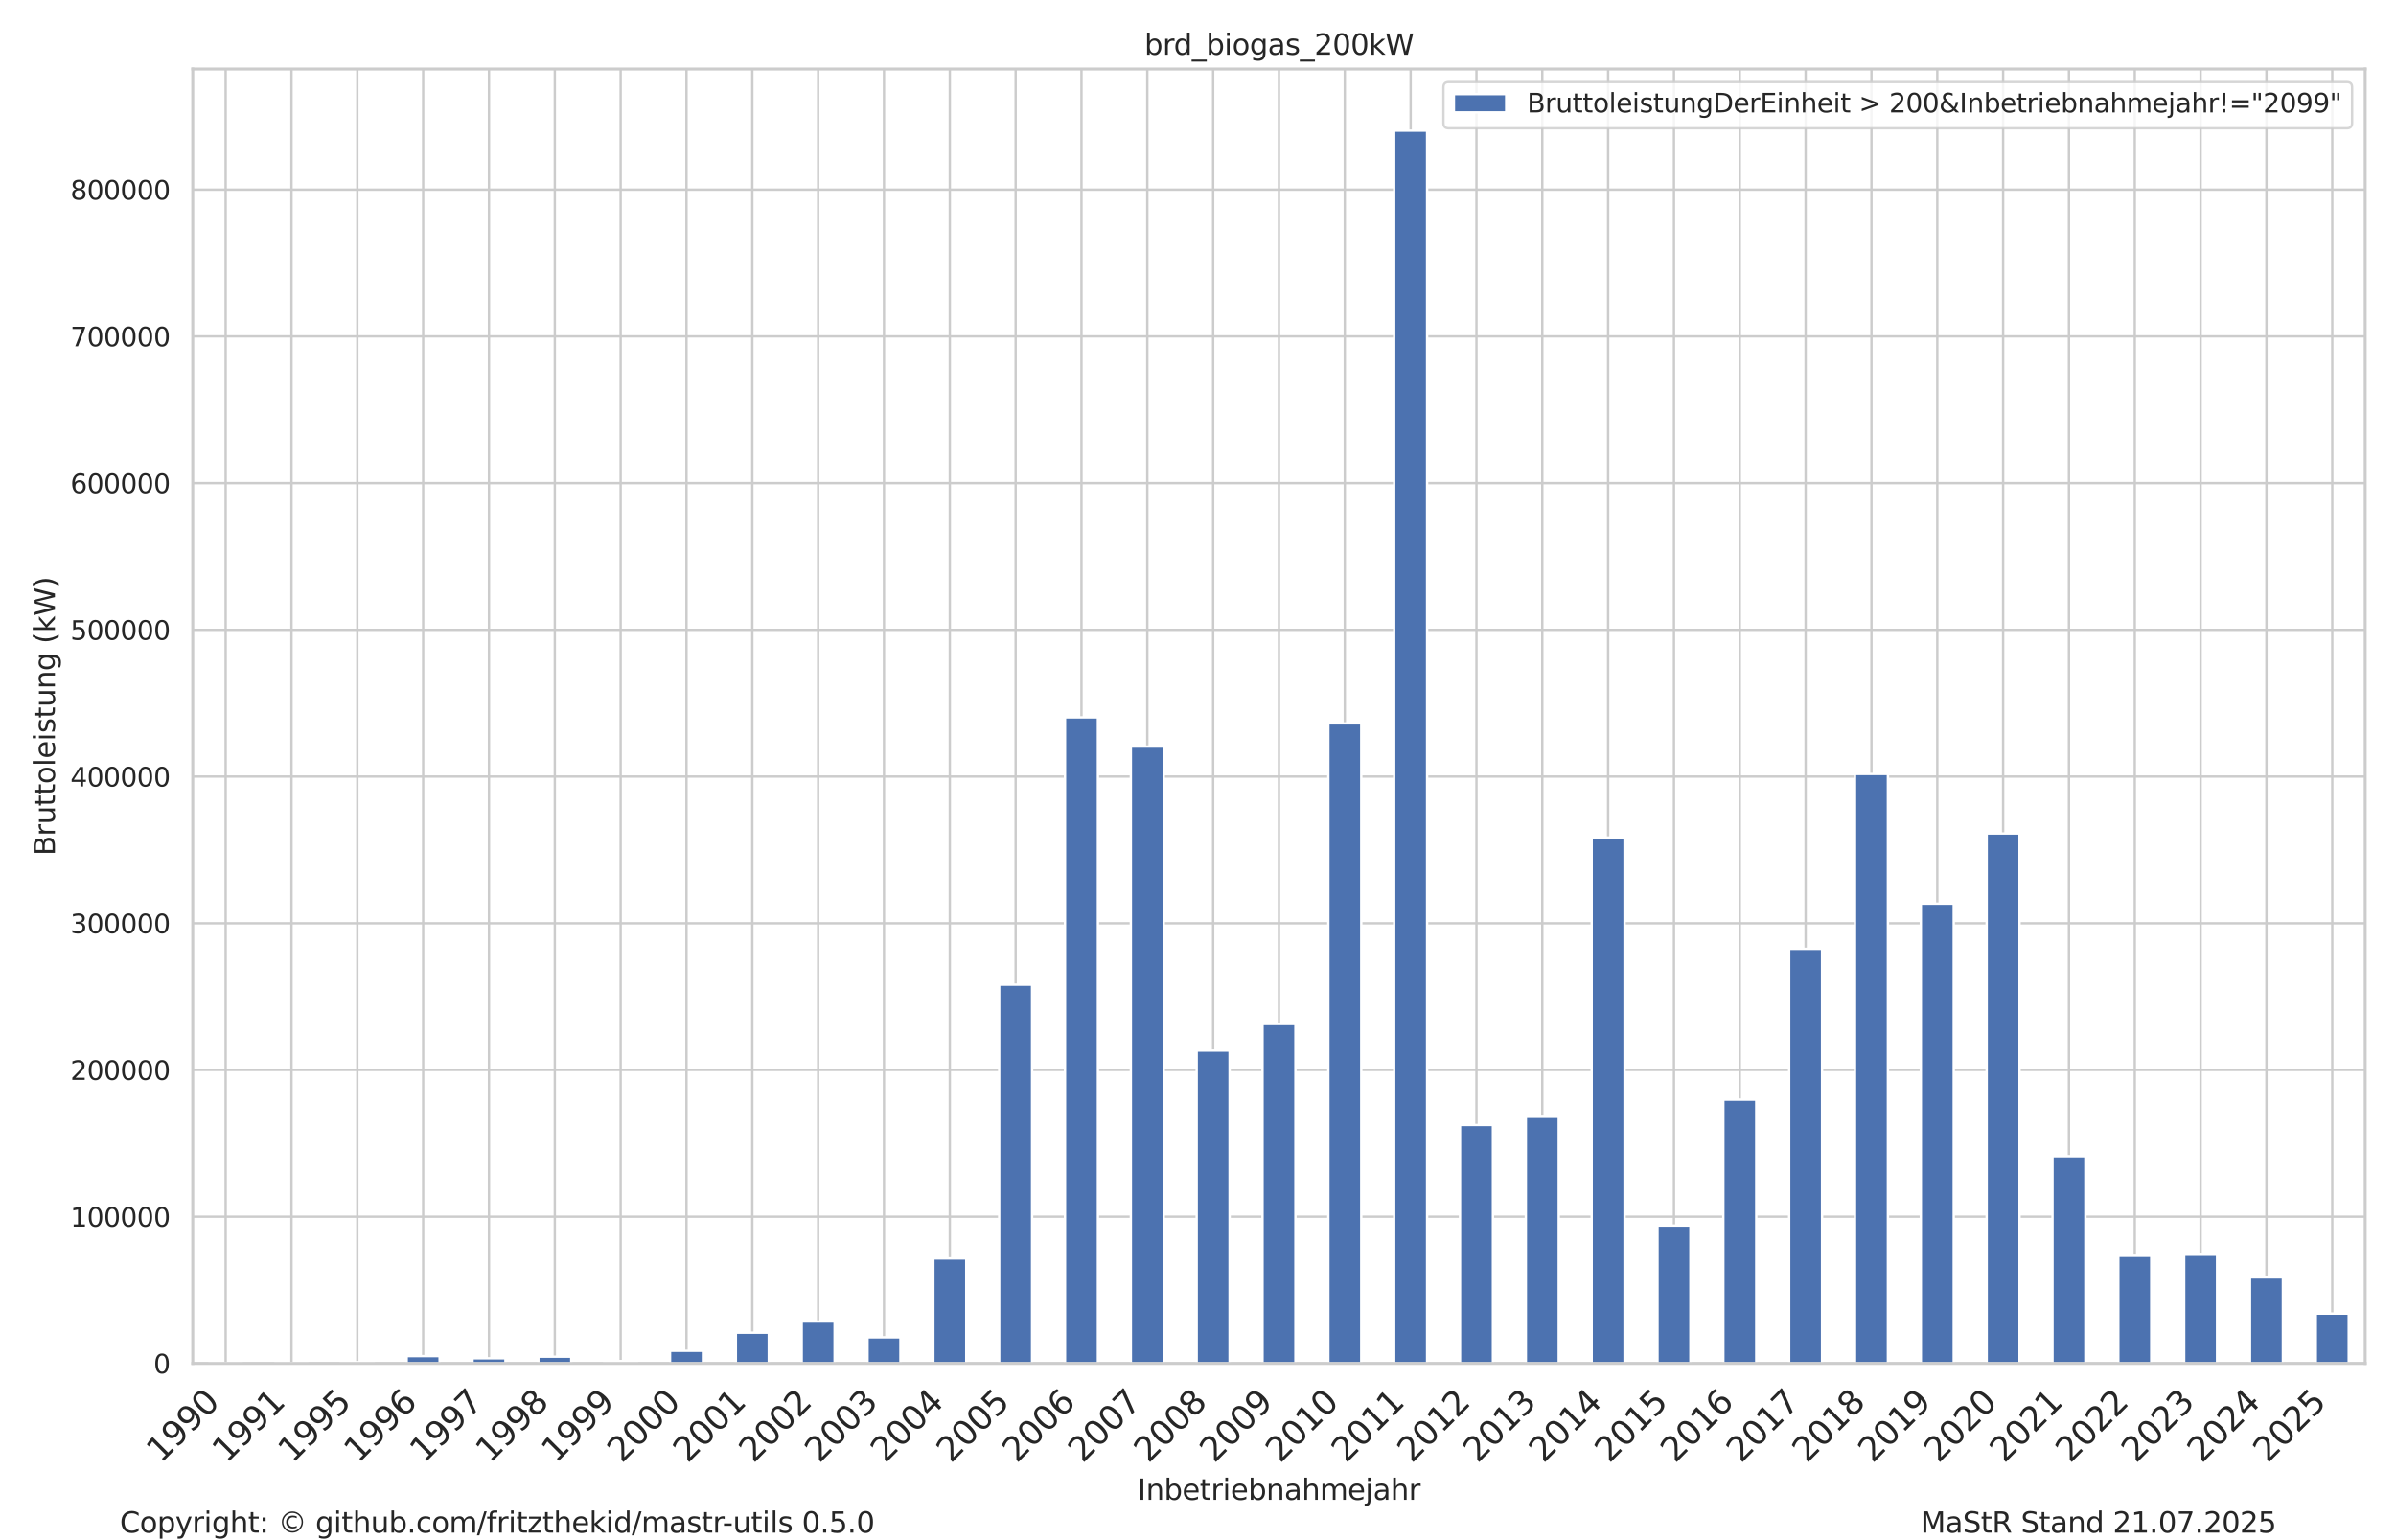 <?xml version="1.0" encoding="utf-8" standalone="no"?>
<!DOCTYPE svg PUBLIC "-//W3C//DTD SVG 1.1//EN"
  "http://www.w3.org/Graphics/SVG/1.1/DTD/svg11.dtd">
<svg xmlns:xlink="http://www.w3.org/1999/xlink" width="1008pt" height="648pt" viewBox="0 0 1008 648" xmlns="http://www.w3.org/2000/svg" version="1.1">
 <defs>
  <style type="text/css">*{stroke-linejoin: round; stroke-linecap: butt}</style>
 </defs>
 <g id="figure_1">
  <g id="patch_1">
   <path d="M 0 648 
L 1008 648 
L 1008 0 
L 0 0 
z
" style="fill: #ffffff"/>
  </g>
  <g id="axes_1">
   <g id="patch_2">
    <path d="M 81.09 573.642 
L 995.04 573.642 
L 995.04 29.04 
L 81.09 29.04 
z
" style="fill: #ffffff"/>
   </g>
   <g id="matplotlib.axis_1">
    <g id="xtick_1">
     <g id="line2d_1">
      <path d="M 94.938 573.642 
L 94.938 29.04 
" clip-path="url(#p5bd519a2d8)" style="fill: none; stroke: #cccccc; stroke-linecap: round"/>
     </g>
     <g id="text_1">
      <!-- 1990 -->
      <g style="fill: #262626" transform="translate(67.685 615.858) rotate(-45) scale(0.14 -0.14)">
       <defs>
        <path id="DejaVuSans-31" d="M 794 531 
L 1825 531 
L 1825 4091 
L 703 3866 
L 703 4441 
L 1819 4666 
L 2450 4666 
L 2450 531 
L 3481 531 
L 3481 0 
L 794 0 
L 794 531 
z
" transform="scale(0.016)"/>
        <path id="DejaVuSans-39" d="M 703 97 
L 703 672 
Q 941 559 1184 500 
Q 1428 441 1663 441 
Q 2288 441 2617 861 
Q 2947 1281 2994 2138 
Q 2813 1869 2534 1725 
Q 2256 1581 1919 1581 
Q 1219 1581 811 2004 
Q 403 2428 403 3163 
Q 403 3881 828 4315 
Q 1253 4750 1959 4750 
Q 2769 4750 3195 4129 
Q 3622 3509 3622 2328 
Q 3622 1225 3098 567 
Q 2575 -91 1691 -91 
Q 1453 -91 1209 -44 
Q 966 3 703 97 
z
M 1959 2075 
Q 2384 2075 2632 2365 
Q 2881 2656 2881 3163 
Q 2881 3666 2632 3958 
Q 2384 4250 1959 4250 
Q 1534 4250 1286 3958 
Q 1038 3666 1038 3163 
Q 1038 2656 1286 2365 
Q 1534 2075 1959 2075 
z
" transform="scale(0.016)"/>
        <path id="DejaVuSans-30" d="M 2034 4250 
Q 1547 4250 1301 3770 
Q 1056 3291 1056 2328 
Q 1056 1369 1301 889 
Q 1547 409 2034 409 
Q 2525 409 2770 889 
Q 3016 1369 3016 2328 
Q 3016 3291 2770 3770 
Q 2525 4250 2034 4250 
z
M 2034 4750 
Q 2819 4750 3233 4129 
Q 3647 3509 3647 2328 
Q 3647 1150 3233 529 
Q 2819 -91 2034 -91 
Q 1250 -91 836 529 
Q 422 1150 422 2328 
Q 422 3509 836 4129 
Q 1250 4750 2034 4750 
z
" transform="scale(0.016)"/>
       </defs>
       <use xlink:href="#DejaVuSans-31"/>
       <use xlink:href="#DejaVuSans-39" transform="translate(63.623 0)"/>
       <use xlink:href="#DejaVuSans-39" transform="translate(127.246 0)"/>
       <use xlink:href="#DejaVuSans-30" transform="translate(190.869 0)"/>
      </g>
     </g>
    </g>
    <g id="xtick_2">
     <g id="line2d_2">
      <path d="M 122.633 573.642 
L 122.633 29.04 
" clip-path="url(#p5bd519a2d8)" style="fill: none; stroke: #cccccc; stroke-linecap: round"/>
     </g>
     <g id="text_2">
      <!-- 1991 -->
      <g style="fill: #262626" transform="translate(95.38 615.858) rotate(-45) scale(0.14 -0.14)">
       <use xlink:href="#DejaVuSans-31"/>
       <use xlink:href="#DejaVuSans-39" transform="translate(63.623 0)"/>
       <use xlink:href="#DejaVuSans-39" transform="translate(127.246 0)"/>
       <use xlink:href="#DejaVuSans-31" transform="translate(190.869 0)"/>
      </g>
     </g>
    </g>
    <g id="xtick_3">
     <g id="line2d_3">
      <path d="M 150.329 573.642 
L 150.329 29.04 
" clip-path="url(#p5bd519a2d8)" style="fill: none; stroke: #cccccc; stroke-linecap: round"/>
     </g>
     <g id="text_3">
      <!-- 1995 -->
      <g style="fill: #262626" transform="translate(123.076 615.858) rotate(-45) scale(0.14 -0.14)">
       <defs>
        <path id="DejaVuSans-35" d="M 691 4666 
L 3169 4666 
L 3169 4134 
L 1269 4134 
L 1269 2991 
Q 1406 3038 1543 3061 
Q 1681 3084 1819 3084 
Q 2600 3084 3056 2656 
Q 3513 2228 3513 1497 
Q 3513 744 3044 326 
Q 2575 -91 1722 -91 
Q 1428 -91 1123 -41 
Q 819 9 494 109 
L 494 744 
Q 775 591 1075 516 
Q 1375 441 1709 441 
Q 2250 441 2565 725 
Q 2881 1009 2881 1497 
Q 2881 1984 2565 2268 
Q 2250 2553 1709 2553 
Q 1456 2553 1204 2497 
Q 953 2441 691 2322 
L 691 4666 
z
" transform="scale(0.016)"/>
       </defs>
       <use xlink:href="#DejaVuSans-31"/>
       <use xlink:href="#DejaVuSans-39" transform="translate(63.623 0)"/>
       <use xlink:href="#DejaVuSans-39" transform="translate(127.246 0)"/>
       <use xlink:href="#DejaVuSans-35" transform="translate(190.869 0)"/>
      </g>
     </g>
    </g>
    <g id="xtick_4">
     <g id="line2d_4">
      <path d="M 178.024 573.642 
L 178.024 29.04 
" clip-path="url(#p5bd519a2d8)" style="fill: none; stroke: #cccccc; stroke-linecap: round"/>
     </g>
     <g id="text_4">
      <!-- 1996 -->
      <g style="fill: #262626" transform="translate(150.771 615.858) rotate(-45) scale(0.14 -0.14)">
       <defs>
        <path id="DejaVuSans-36" d="M 2113 2584 
Q 1688 2584 1439 2293 
Q 1191 2003 1191 1497 
Q 1191 994 1439 701 
Q 1688 409 2113 409 
Q 2538 409 2786 701 
Q 3034 994 3034 1497 
Q 3034 2003 2786 2293 
Q 2538 2584 2113 2584 
z
M 3366 4563 
L 3366 3988 
Q 3128 4100 2886 4159 
Q 2644 4219 2406 4219 
Q 1781 4219 1451 3797 
Q 1122 3375 1075 2522 
Q 1259 2794 1537 2939 
Q 1816 3084 2150 3084 
Q 2853 3084 3261 2657 
Q 3669 2231 3669 1497 
Q 3669 778 3244 343 
Q 2819 -91 2113 -91 
Q 1303 -91 875 529 
Q 447 1150 447 2328 
Q 447 3434 972 4092 
Q 1497 4750 2381 4750 
Q 2619 4750 2861 4703 
Q 3103 4656 3366 4563 
z
" transform="scale(0.016)"/>
       </defs>
       <use xlink:href="#DejaVuSans-31"/>
       <use xlink:href="#DejaVuSans-39" transform="translate(63.623 0)"/>
       <use xlink:href="#DejaVuSans-39" transform="translate(127.246 0)"/>
       <use xlink:href="#DejaVuSans-36" transform="translate(190.869 0)"/>
      </g>
     </g>
    </g>
    <g id="xtick_5">
     <g id="line2d_5">
      <path d="M 205.72 573.642 
L 205.72 29.04 
" clip-path="url(#p5bd519a2d8)" style="fill: none; stroke: #cccccc; stroke-linecap: round"/>
     </g>
     <g id="text_5">
      <!-- 1997 -->
      <g style="fill: #262626" transform="translate(178.467 615.858) rotate(-45) scale(0.14 -0.14)">
       <defs>
        <path id="DejaVuSans-37" d="M 525 4666 
L 3525 4666 
L 3525 4397 
L 1831 0 
L 1172 0 
L 2766 4134 
L 525 4134 
L 525 4666 
z
" transform="scale(0.016)"/>
       </defs>
       <use xlink:href="#DejaVuSans-31"/>
       <use xlink:href="#DejaVuSans-39" transform="translate(63.623 0)"/>
       <use xlink:href="#DejaVuSans-39" transform="translate(127.246 0)"/>
       <use xlink:href="#DejaVuSans-37" transform="translate(190.869 0)"/>
      </g>
     </g>
    </g>
    <g id="xtick_6">
     <g id="line2d_6">
      <path d="M 233.415 573.642 
L 233.415 29.04 
" clip-path="url(#p5bd519a2d8)" style="fill: none; stroke: #cccccc; stroke-linecap: round"/>
     </g>
     <g id="text_6">
      <!-- 1998 -->
      <g style="fill: #262626" transform="translate(206.162 615.858) rotate(-45) scale(0.14 -0.14)">
       <defs>
        <path id="DejaVuSans-38" d="M 2034 2216 
Q 1584 2216 1326 1975 
Q 1069 1734 1069 1313 
Q 1069 891 1326 650 
Q 1584 409 2034 409 
Q 2484 409 2743 651 
Q 3003 894 3003 1313 
Q 3003 1734 2745 1975 
Q 2488 2216 2034 2216 
z
M 1403 2484 
Q 997 2584 770 2862 
Q 544 3141 544 3541 
Q 544 4100 942 4425 
Q 1341 4750 2034 4750 
Q 2731 4750 3128 4425 
Q 3525 4100 3525 3541 
Q 3525 3141 3298 2862 
Q 3072 2584 2669 2484 
Q 3125 2378 3379 2068 
Q 3634 1759 3634 1313 
Q 3634 634 3220 271 
Q 2806 -91 2034 -91 
Q 1263 -91 848 271 
Q 434 634 434 1313 
Q 434 1759 690 2068 
Q 947 2378 1403 2484 
z
M 1172 3481 
Q 1172 3119 1398 2916 
Q 1625 2713 2034 2713 
Q 2441 2713 2670 2916 
Q 2900 3119 2900 3481 
Q 2900 3844 2670 4047 
Q 2441 4250 2034 4250 
Q 1625 4250 1398 4047 
Q 1172 3844 1172 3481 
z
" transform="scale(0.016)"/>
       </defs>
       <use xlink:href="#DejaVuSans-31"/>
       <use xlink:href="#DejaVuSans-39" transform="translate(63.623 0)"/>
       <use xlink:href="#DejaVuSans-39" transform="translate(127.246 0)"/>
       <use xlink:href="#DejaVuSans-38" transform="translate(190.869 0)"/>
      </g>
     </g>
    </g>
    <g id="xtick_7">
     <g id="line2d_7">
      <path d="M 261.11 573.642 
L 261.11 29.04 
" clip-path="url(#p5bd519a2d8)" style="fill: none; stroke: #cccccc; stroke-linecap: round"/>
     </g>
     <g id="text_7">
      <!-- 1999 -->
      <g style="fill: #262626" transform="translate(233.857 615.858) rotate(-45) scale(0.14 -0.14)">
       <use xlink:href="#DejaVuSans-31"/>
       <use xlink:href="#DejaVuSans-39" transform="translate(63.623 0)"/>
       <use xlink:href="#DejaVuSans-39" transform="translate(127.246 0)"/>
       <use xlink:href="#DejaVuSans-39" transform="translate(190.869 0)"/>
      </g>
     </g>
    </g>
    <g id="xtick_8">
     <g id="line2d_8">
      <path d="M 288.806 573.642 
L 288.806 29.04 
" clip-path="url(#p5bd519a2d8)" style="fill: none; stroke: #cccccc; stroke-linecap: round"/>
     </g>
     <g id="text_8">
      <!-- 2000 -->
      <g style="fill: #262626" transform="translate(261.553 615.858) rotate(-45) scale(0.14 -0.14)">
       <defs>
        <path id="DejaVuSans-32" d="M 1228 531 
L 3431 531 
L 3431 0 
L 469 0 
L 469 531 
Q 828 903 1448 1529 
Q 2069 2156 2228 2338 
Q 2531 2678 2651 2914 
Q 2772 3150 2772 3378 
Q 2772 3750 2511 3984 
Q 2250 4219 1831 4219 
Q 1534 4219 1204 4116 
Q 875 4013 500 3803 
L 500 4441 
Q 881 4594 1212 4672 
Q 1544 4750 1819 4750 
Q 2544 4750 2975 4387 
Q 3406 4025 3406 3419 
Q 3406 3131 3298 2873 
Q 3191 2616 2906 2266 
Q 2828 2175 2409 1742 
Q 1991 1309 1228 531 
z
" transform="scale(0.016)"/>
       </defs>
       <use xlink:href="#DejaVuSans-32"/>
       <use xlink:href="#DejaVuSans-30" transform="translate(63.623 0)"/>
       <use xlink:href="#DejaVuSans-30" transform="translate(127.246 0)"/>
       <use xlink:href="#DejaVuSans-30" transform="translate(190.869 0)"/>
      </g>
     </g>
    </g>
    <g id="xtick_9">
     <g id="line2d_9">
      <path d="M 316.501 573.642 
L 316.501 29.04 
" clip-path="url(#p5bd519a2d8)" style="fill: none; stroke: #cccccc; stroke-linecap: round"/>
     </g>
     <g id="text_9">
      <!-- 2001 -->
      <g style="fill: #262626" transform="translate(289.248 615.858) rotate(-45) scale(0.14 -0.14)">
       <use xlink:href="#DejaVuSans-32"/>
       <use xlink:href="#DejaVuSans-30" transform="translate(63.623 0)"/>
       <use xlink:href="#DejaVuSans-30" transform="translate(127.246 0)"/>
       <use xlink:href="#DejaVuSans-31" transform="translate(190.869 0)"/>
      </g>
     </g>
    </g>
    <g id="xtick_10">
     <g id="line2d_10">
      <path d="M 344.197 573.642 
L 344.197 29.04 
" clip-path="url(#p5bd519a2d8)" style="fill: none; stroke: #cccccc; stroke-linecap: round"/>
     </g>
     <g id="text_10">
      <!-- 2002 -->
      <g style="fill: #262626" transform="translate(316.944 615.858) rotate(-45) scale(0.14 -0.14)">
       <use xlink:href="#DejaVuSans-32"/>
       <use xlink:href="#DejaVuSans-30" transform="translate(63.623 0)"/>
       <use xlink:href="#DejaVuSans-30" transform="translate(127.246 0)"/>
       <use xlink:href="#DejaVuSans-32" transform="translate(190.869 0)"/>
      </g>
     </g>
    </g>
    <g id="xtick_11">
     <g id="line2d_11">
      <path d="M 371.892 573.642 
L 371.892 29.04 
" clip-path="url(#p5bd519a2d8)" style="fill: none; stroke: #cccccc; stroke-linecap: round"/>
     </g>
     <g id="text_11">
      <!-- 2003 -->
      <g style="fill: #262626" transform="translate(344.639 615.858) rotate(-45) scale(0.14 -0.14)">
       <defs>
        <path id="DejaVuSans-33" d="M 2597 2516 
Q 3050 2419 3304 2112 
Q 3559 1806 3559 1356 
Q 3559 666 3084 287 
Q 2609 -91 1734 -91 
Q 1441 -91 1130 -33 
Q 819 25 488 141 
L 488 750 
Q 750 597 1062 519 
Q 1375 441 1716 441 
Q 2309 441 2620 675 
Q 2931 909 2931 1356 
Q 2931 1769 2642 2001 
Q 2353 2234 1838 2234 
L 1294 2234 
L 1294 2753 
L 1863 2753 
Q 2328 2753 2575 2939 
Q 2822 3125 2822 3475 
Q 2822 3834 2567 4026 
Q 2313 4219 1838 4219 
Q 1578 4219 1281 4162 
Q 984 4106 628 3988 
L 628 4550 
Q 988 4650 1302 4700 
Q 1616 4750 1894 4750 
Q 2613 4750 3031 4423 
Q 3450 4097 3450 3541 
Q 3450 3153 3228 2886 
Q 3006 2619 2597 2516 
z
" transform="scale(0.016)"/>
       </defs>
       <use xlink:href="#DejaVuSans-32"/>
       <use xlink:href="#DejaVuSans-30" transform="translate(63.623 0)"/>
       <use xlink:href="#DejaVuSans-30" transform="translate(127.246 0)"/>
       <use xlink:href="#DejaVuSans-33" transform="translate(190.869 0)"/>
      </g>
     </g>
    </g>
    <g id="xtick_12">
     <g id="line2d_12">
      <path d="M 399.588 573.642 
L 399.588 29.04 
" clip-path="url(#p5bd519a2d8)" style="fill: none; stroke: #cccccc; stroke-linecap: round"/>
     </g>
     <g id="text_12">
      <!-- 2004 -->
      <g style="fill: #262626" transform="translate(372.335 615.858) rotate(-45) scale(0.14 -0.14)">
       <defs>
        <path id="DejaVuSans-34" d="M 2419 4116 
L 825 1625 
L 2419 1625 
L 2419 4116 
z
M 2253 4666 
L 3047 4666 
L 3047 1625 
L 3713 1625 
L 3713 1100 
L 3047 1100 
L 3047 0 
L 2419 0 
L 2419 1100 
L 313 1100 
L 313 1709 
L 2253 4666 
z
" transform="scale(0.016)"/>
       </defs>
       <use xlink:href="#DejaVuSans-32"/>
       <use xlink:href="#DejaVuSans-30" transform="translate(63.623 0)"/>
       <use xlink:href="#DejaVuSans-30" transform="translate(127.246 0)"/>
       <use xlink:href="#DejaVuSans-34" transform="translate(190.869 0)"/>
      </g>
     </g>
    </g>
    <g id="xtick_13">
     <g id="line2d_13">
      <path d="M 427.283 573.642 
L 427.283 29.04 
" clip-path="url(#p5bd519a2d8)" style="fill: none; stroke: #cccccc; stroke-linecap: round"/>
     </g>
     <g id="text_13">
      <!-- 2005 -->
      <g style="fill: #262626" transform="translate(400.03 615.858) rotate(-45) scale(0.14 -0.14)">
       <use xlink:href="#DejaVuSans-32"/>
       <use xlink:href="#DejaVuSans-30" transform="translate(63.623 0)"/>
       <use xlink:href="#DejaVuSans-30" transform="translate(127.246 0)"/>
       <use xlink:href="#DejaVuSans-35" transform="translate(190.869 0)"/>
      </g>
     </g>
    </g>
    <g id="xtick_14">
     <g id="line2d_14">
      <path d="M 454.979 573.642 
L 454.979 29.04 
" clip-path="url(#p5bd519a2d8)" style="fill: none; stroke: #cccccc; stroke-linecap: round"/>
     </g>
     <g id="text_14">
      <!-- 2006 -->
      <g style="fill: #262626" transform="translate(427.726 615.858) rotate(-45) scale(0.14 -0.14)">
       <use xlink:href="#DejaVuSans-32"/>
       <use xlink:href="#DejaVuSans-30" transform="translate(63.623 0)"/>
       <use xlink:href="#DejaVuSans-30" transform="translate(127.246 0)"/>
       <use xlink:href="#DejaVuSans-36" transform="translate(190.869 0)"/>
      </g>
     </g>
    </g>
    <g id="xtick_15">
     <g id="line2d_15">
      <path d="M 482.674 573.642 
L 482.674 29.04 
" clip-path="url(#p5bd519a2d8)" style="fill: none; stroke: #cccccc; stroke-linecap: round"/>
     </g>
     <g id="text_15">
      <!-- 2007 -->
      <g style="fill: #262626" transform="translate(455.421 615.858) rotate(-45) scale(0.14 -0.14)">
       <use xlink:href="#DejaVuSans-32"/>
       <use xlink:href="#DejaVuSans-30" transform="translate(63.623 0)"/>
       <use xlink:href="#DejaVuSans-30" transform="translate(127.246 0)"/>
       <use xlink:href="#DejaVuSans-37" transform="translate(190.869 0)"/>
      </g>
     </g>
    </g>
    <g id="xtick_16">
     <g id="line2d_16">
      <path d="M 510.37 573.642 
L 510.37 29.04 
" clip-path="url(#p5bd519a2d8)" style="fill: none; stroke: #cccccc; stroke-linecap: round"/>
     </g>
     <g id="text_16">
      <!-- 2008 -->
      <g style="fill: #262626" transform="translate(483.117 615.858) rotate(-45) scale(0.14 -0.14)">
       <use xlink:href="#DejaVuSans-32"/>
       <use xlink:href="#DejaVuSans-30" transform="translate(63.623 0)"/>
       <use xlink:href="#DejaVuSans-30" transform="translate(127.246 0)"/>
       <use xlink:href="#DejaVuSans-38" transform="translate(190.869 0)"/>
      </g>
     </g>
    </g>
    <g id="xtick_17">
     <g id="line2d_17">
      <path d="M 538.065 573.642 
L 538.065 29.04 
" clip-path="url(#p5bd519a2d8)" style="fill: none; stroke: #cccccc; stroke-linecap: round"/>
     </g>
     <g id="text_17">
      <!-- 2009 -->
      <g style="fill: #262626" transform="translate(510.812 615.858) rotate(-45) scale(0.14 -0.14)">
       <use xlink:href="#DejaVuSans-32"/>
       <use xlink:href="#DejaVuSans-30" transform="translate(63.623 0)"/>
       <use xlink:href="#DejaVuSans-30" transform="translate(127.246 0)"/>
       <use xlink:href="#DejaVuSans-39" transform="translate(190.869 0)"/>
      </g>
     </g>
    </g>
    <g id="xtick_18">
     <g id="line2d_18">
      <path d="M 565.76 573.642 
L 565.76 29.04 
" clip-path="url(#p5bd519a2d8)" style="fill: none; stroke: #cccccc; stroke-linecap: round"/>
     </g>
     <g id="text_18">
      <!-- 2010 -->
      <g style="fill: #262626" transform="translate(538.507 615.858) rotate(-45) scale(0.14 -0.14)">
       <use xlink:href="#DejaVuSans-32"/>
       <use xlink:href="#DejaVuSans-30" transform="translate(63.623 0)"/>
       <use xlink:href="#DejaVuSans-31" transform="translate(127.246 0)"/>
       <use xlink:href="#DejaVuSans-30" transform="translate(190.869 0)"/>
      </g>
     </g>
    </g>
    <g id="xtick_19">
     <g id="line2d_19">
      <path d="M 593.456 573.642 
L 593.456 29.04 
" clip-path="url(#p5bd519a2d8)" style="fill: none; stroke: #cccccc; stroke-linecap: round"/>
     </g>
     <g id="text_19">
      <!-- 2011 -->
      <g style="fill: #262626" transform="translate(566.203 615.858) rotate(-45) scale(0.14 -0.14)">
       <use xlink:href="#DejaVuSans-32"/>
       <use xlink:href="#DejaVuSans-30" transform="translate(63.623 0)"/>
       <use xlink:href="#DejaVuSans-31" transform="translate(127.246 0)"/>
       <use xlink:href="#DejaVuSans-31" transform="translate(190.869 0)"/>
      </g>
     </g>
    </g>
    <g id="xtick_20">
     <g id="line2d_20">
      <path d="M 621.151 573.642 
L 621.151 29.04 
" clip-path="url(#p5bd519a2d8)" style="fill: none; stroke: #cccccc; stroke-linecap: round"/>
     </g>
     <g id="text_20">
      <!-- 2012 -->
      <g style="fill: #262626" transform="translate(593.898 615.858) rotate(-45) scale(0.14 -0.14)">
       <use xlink:href="#DejaVuSans-32"/>
       <use xlink:href="#DejaVuSans-30" transform="translate(63.623 0)"/>
       <use xlink:href="#DejaVuSans-31" transform="translate(127.246 0)"/>
       <use xlink:href="#DejaVuSans-32" transform="translate(190.869 0)"/>
      </g>
     </g>
    </g>
    <g id="xtick_21">
     <g id="line2d_21">
      <path d="M 648.847 573.642 
L 648.847 29.04 
" clip-path="url(#p5bd519a2d8)" style="fill: none; stroke: #cccccc; stroke-linecap: round"/>
     </g>
     <g id="text_21">
      <!-- 2013 -->
      <g style="fill: #262626" transform="translate(621.594 615.858) rotate(-45) scale(0.14 -0.14)">
       <use xlink:href="#DejaVuSans-32"/>
       <use xlink:href="#DejaVuSans-30" transform="translate(63.623 0)"/>
       <use xlink:href="#DejaVuSans-31" transform="translate(127.246 0)"/>
       <use xlink:href="#DejaVuSans-33" transform="translate(190.869 0)"/>
      </g>
     </g>
    </g>
    <g id="xtick_22">
     <g id="line2d_22">
      <path d="M 676.542 573.642 
L 676.542 29.04 
" clip-path="url(#p5bd519a2d8)" style="fill: none; stroke: #cccccc; stroke-linecap: round"/>
     </g>
     <g id="text_22">
      <!-- 2014 -->
      <g style="fill: #262626" transform="translate(649.289 615.858) rotate(-45) scale(0.14 -0.14)">
       <use xlink:href="#DejaVuSans-32"/>
       <use xlink:href="#DejaVuSans-30" transform="translate(63.623 0)"/>
       <use xlink:href="#DejaVuSans-31" transform="translate(127.246 0)"/>
       <use xlink:href="#DejaVuSans-34" transform="translate(190.869 0)"/>
      </g>
     </g>
    </g>
    <g id="xtick_23">
     <g id="line2d_23">
      <path d="M 704.238 573.642 
L 704.238 29.04 
" clip-path="url(#p5bd519a2d8)" style="fill: none; stroke: #cccccc; stroke-linecap: round"/>
     </g>
     <g id="text_23">
      <!-- 2015 -->
      <g style="fill: #262626" transform="translate(676.985 615.858) rotate(-45) scale(0.14 -0.14)">
       <use xlink:href="#DejaVuSans-32"/>
       <use xlink:href="#DejaVuSans-30" transform="translate(63.623 0)"/>
       <use xlink:href="#DejaVuSans-31" transform="translate(127.246 0)"/>
       <use xlink:href="#DejaVuSans-35" transform="translate(190.869 0)"/>
      </g>
     </g>
    </g>
    <g id="xtick_24">
     <g id="line2d_24">
      <path d="M 731.933 573.642 
L 731.933 29.04 
" clip-path="url(#p5bd519a2d8)" style="fill: none; stroke: #cccccc; stroke-linecap: round"/>
     </g>
     <g id="text_24">
      <!-- 2016 -->
      <g style="fill: #262626" transform="translate(704.68 615.858) rotate(-45) scale(0.14 -0.14)">
       <use xlink:href="#DejaVuSans-32"/>
       <use xlink:href="#DejaVuSans-30" transform="translate(63.623 0)"/>
       <use xlink:href="#DejaVuSans-31" transform="translate(127.246 0)"/>
       <use xlink:href="#DejaVuSans-36" transform="translate(190.869 0)"/>
      </g>
     </g>
    </g>
    <g id="xtick_25">
     <g id="line2d_25">
      <path d="M 759.629 573.642 
L 759.629 29.04 
" clip-path="url(#p5bd519a2d8)" style="fill: none; stroke: #cccccc; stroke-linecap: round"/>
     </g>
     <g id="text_25">
      <!-- 2017 -->
      <g style="fill: #262626" transform="translate(732.376 615.858) rotate(-45) scale(0.14 -0.14)">
       <use xlink:href="#DejaVuSans-32"/>
       <use xlink:href="#DejaVuSans-30" transform="translate(63.623 0)"/>
       <use xlink:href="#DejaVuSans-31" transform="translate(127.246 0)"/>
       <use xlink:href="#DejaVuSans-37" transform="translate(190.869 0)"/>
      </g>
     </g>
    </g>
    <g id="xtick_26">
     <g id="line2d_26">
      <path d="M 787.324 573.642 
L 787.324 29.04 
" clip-path="url(#p5bd519a2d8)" style="fill: none; stroke: #cccccc; stroke-linecap: round"/>
     </g>
     <g id="text_26">
      <!-- 2018 -->
      <g style="fill: #262626" transform="translate(760.071 615.858) rotate(-45) scale(0.14 -0.14)">
       <use xlink:href="#DejaVuSans-32"/>
       <use xlink:href="#DejaVuSans-30" transform="translate(63.623 0)"/>
       <use xlink:href="#DejaVuSans-31" transform="translate(127.246 0)"/>
       <use xlink:href="#DejaVuSans-38" transform="translate(190.869 0)"/>
      </g>
     </g>
    </g>
    <g id="xtick_27">
     <g id="line2d_27">
      <path d="M 815.02 573.642 
L 815.02 29.04 
" clip-path="url(#p5bd519a2d8)" style="fill: none; stroke: #cccccc; stroke-linecap: round"/>
     </g>
     <g id="text_27">
      <!-- 2019 -->
      <g style="fill: #262626" transform="translate(787.767 615.858) rotate(-45) scale(0.14 -0.14)">
       <use xlink:href="#DejaVuSans-32"/>
       <use xlink:href="#DejaVuSans-30" transform="translate(63.623 0)"/>
       <use xlink:href="#DejaVuSans-31" transform="translate(127.246 0)"/>
       <use xlink:href="#DejaVuSans-39" transform="translate(190.869 0)"/>
      </g>
     </g>
    </g>
    <g id="xtick_28">
     <g id="line2d_28">
      <path d="M 842.715 573.642 
L 842.715 29.04 
" clip-path="url(#p5bd519a2d8)" style="fill: none; stroke: #cccccc; stroke-linecap: round"/>
     </g>
     <g id="text_28">
      <!-- 2020 -->
      <g style="fill: #262626" transform="translate(815.462 615.858) rotate(-45) scale(0.14 -0.14)">
       <use xlink:href="#DejaVuSans-32"/>
       <use xlink:href="#DejaVuSans-30" transform="translate(63.623 0)"/>
       <use xlink:href="#DejaVuSans-32" transform="translate(127.246 0)"/>
       <use xlink:href="#DejaVuSans-30" transform="translate(190.869 0)"/>
      </g>
     </g>
    </g>
    <g id="xtick_29">
     <g id="line2d_29">
      <path d="M 870.41 573.642 
L 870.41 29.04 
" clip-path="url(#p5bd519a2d8)" style="fill: none; stroke: #cccccc; stroke-linecap: round"/>
     </g>
     <g id="text_29">
      <!-- 2021 -->
      <g style="fill: #262626" transform="translate(843.157 615.858) rotate(-45) scale(0.14 -0.14)">
       <use xlink:href="#DejaVuSans-32"/>
       <use xlink:href="#DejaVuSans-30" transform="translate(63.623 0)"/>
       <use xlink:href="#DejaVuSans-32" transform="translate(127.246 0)"/>
       <use xlink:href="#DejaVuSans-31" transform="translate(190.869 0)"/>
      </g>
     </g>
    </g>
    <g id="xtick_30">
     <g id="line2d_30">
      <path d="M 898.106 573.642 
L 898.106 29.04 
" clip-path="url(#p5bd519a2d8)" style="fill: none; stroke: #cccccc; stroke-linecap: round"/>
     </g>
     <g id="text_30">
      <!-- 2022 -->
      <g style="fill: #262626" transform="translate(870.853 615.858) rotate(-45) scale(0.14 -0.14)">
       <use xlink:href="#DejaVuSans-32"/>
       <use xlink:href="#DejaVuSans-30" transform="translate(63.623 0)"/>
       <use xlink:href="#DejaVuSans-32" transform="translate(127.246 0)"/>
       <use xlink:href="#DejaVuSans-32" transform="translate(190.869 0)"/>
      </g>
     </g>
    </g>
    <g id="xtick_31">
     <g id="line2d_31">
      <path d="M 925.801 573.642 
L 925.801 29.04 
" clip-path="url(#p5bd519a2d8)" style="fill: none; stroke: #cccccc; stroke-linecap: round"/>
     </g>
     <g id="text_31">
      <!-- 2023 -->
      <g style="fill: #262626" transform="translate(898.548 615.858) rotate(-45) scale(0.14 -0.14)">
       <use xlink:href="#DejaVuSans-32"/>
       <use xlink:href="#DejaVuSans-30" transform="translate(63.623 0)"/>
       <use xlink:href="#DejaVuSans-32" transform="translate(127.246 0)"/>
       <use xlink:href="#DejaVuSans-33" transform="translate(190.869 0)"/>
      </g>
     </g>
    </g>
    <g id="xtick_32">
     <g id="line2d_32">
      <path d="M 953.497 573.642 
L 953.497 29.04 
" clip-path="url(#p5bd519a2d8)" style="fill: none; stroke: #cccccc; stroke-linecap: round"/>
     </g>
     <g id="text_32">
      <!-- 2024 -->
      <g style="fill: #262626" transform="translate(926.244 615.858) rotate(-45) scale(0.14 -0.14)">
       <use xlink:href="#DejaVuSans-32"/>
       <use xlink:href="#DejaVuSans-30" transform="translate(63.623 0)"/>
       <use xlink:href="#DejaVuSans-32" transform="translate(127.246 0)"/>
       <use xlink:href="#DejaVuSans-34" transform="translate(190.869 0)"/>
      </g>
     </g>
    </g>
    <g id="xtick_33">
     <g id="line2d_33">
      <path d="M 981.192 573.642 
L 981.192 29.04 
" clip-path="url(#p5bd519a2d8)" style="fill: none; stroke: #cccccc; stroke-linecap: round"/>
     </g>
     <g id="text_33">
      <!-- 2025 -->
      <g style="fill: #262626" transform="translate(953.939 615.858) rotate(-45) scale(0.14 -0.14)">
       <use xlink:href="#DejaVuSans-32"/>
       <use xlink:href="#DejaVuSans-30" transform="translate(63.623 0)"/>
       <use xlink:href="#DejaVuSans-32" transform="translate(127.246 0)"/>
       <use xlink:href="#DejaVuSans-35" transform="translate(190.869 0)"/>
      </g>
     </g>
    </g>
    <g id="text_34">
     <!-- Inbetriebnahmejahr -->
     <g style="fill: #262626" transform="translate(478.574 631.035) scale(0.12 -0.12)">
      <defs>
       <path id="DejaVuSans-49" d="M 628 4666 
L 1259 4666 
L 1259 0 
L 628 0 
L 628 4666 
z
" transform="scale(0.016)"/>
       <path id="DejaVuSans-6e" d="M 3513 2113 
L 3513 0 
L 2938 0 
L 2938 2094 
Q 2938 2591 2744 2837 
Q 2550 3084 2163 3084 
Q 1697 3084 1428 2787 
Q 1159 2491 1159 1978 
L 1159 0 
L 581 0 
L 581 3500 
L 1159 3500 
L 1159 2956 
Q 1366 3272 1645 3428 
Q 1925 3584 2291 3584 
Q 2894 3584 3203 3211 
Q 3513 2838 3513 2113 
z
" transform="scale(0.016)"/>
       <path id="DejaVuSans-62" d="M 3116 1747 
Q 3116 2381 2855 2742 
Q 2594 3103 2138 3103 
Q 1681 3103 1420 2742 
Q 1159 2381 1159 1747 
Q 1159 1113 1420 752 
Q 1681 391 2138 391 
Q 2594 391 2855 752 
Q 3116 1113 3116 1747 
z
M 1159 2969 
Q 1341 3281 1617 3432 
Q 1894 3584 2278 3584 
Q 2916 3584 3314 3078 
Q 3713 2572 3713 1747 
Q 3713 922 3314 415 
Q 2916 -91 2278 -91 
Q 1894 -91 1617 61 
Q 1341 213 1159 525 
L 1159 0 
L 581 0 
L 581 4863 
L 1159 4863 
L 1159 2969 
z
" transform="scale(0.016)"/>
       <path id="DejaVuSans-65" d="M 3597 1894 
L 3597 1613 
L 953 1613 
Q 991 1019 1311 708 
Q 1631 397 2203 397 
Q 2534 397 2845 478 
Q 3156 559 3463 722 
L 3463 178 
Q 3153 47 2828 -22 
Q 2503 -91 2169 -91 
Q 1331 -91 842 396 
Q 353 884 353 1716 
Q 353 2575 817 3079 
Q 1281 3584 2069 3584 
Q 2775 3584 3186 3129 
Q 3597 2675 3597 1894 
z
M 3022 2063 
Q 3016 2534 2758 2815 
Q 2500 3097 2075 3097 
Q 1594 3097 1305 2825 
Q 1016 2553 972 2059 
L 3022 2063 
z
" transform="scale(0.016)"/>
       <path id="DejaVuSans-74" d="M 1172 4494 
L 1172 3500 
L 2356 3500 
L 2356 3053 
L 1172 3053 
L 1172 1153 
Q 1172 725 1289 603 
Q 1406 481 1766 481 
L 2356 481 
L 2356 0 
L 1766 0 
Q 1100 0 847 248 
Q 594 497 594 1153 
L 594 3053 
L 172 3053 
L 172 3500 
L 594 3500 
L 594 4494 
L 1172 4494 
z
" transform="scale(0.016)"/>
       <path id="DejaVuSans-72" d="M 2631 2963 
Q 2534 3019 2420 3045 
Q 2306 3072 2169 3072 
Q 1681 3072 1420 2755 
Q 1159 2438 1159 1844 
L 1159 0 
L 581 0 
L 581 3500 
L 1159 3500 
L 1159 2956 
Q 1341 3275 1631 3429 
Q 1922 3584 2338 3584 
Q 2397 3584 2469 3576 
Q 2541 3569 2628 3553 
L 2631 2963 
z
" transform="scale(0.016)"/>
       <path id="DejaVuSans-69" d="M 603 3500 
L 1178 3500 
L 1178 0 
L 603 0 
L 603 3500 
z
M 603 4863 
L 1178 4863 
L 1178 4134 
L 603 4134 
L 603 4863 
z
" transform="scale(0.016)"/>
       <path id="DejaVuSans-61" d="M 2194 1759 
Q 1497 1759 1228 1600 
Q 959 1441 959 1056 
Q 959 750 1161 570 
Q 1363 391 1709 391 
Q 2188 391 2477 730 
Q 2766 1069 2766 1631 
L 2766 1759 
L 2194 1759 
z
M 3341 1997 
L 3341 0 
L 2766 0 
L 2766 531 
Q 2569 213 2275 61 
Q 1981 -91 1556 -91 
Q 1019 -91 701 211 
Q 384 513 384 1019 
Q 384 1609 779 1909 
Q 1175 2209 1959 2209 
L 2766 2209 
L 2766 2266 
Q 2766 2663 2505 2880 
Q 2244 3097 1772 3097 
Q 1472 3097 1187 3025 
Q 903 2953 641 2809 
L 641 3341 
Q 956 3463 1253 3523 
Q 1550 3584 1831 3584 
Q 2591 3584 2966 3190 
Q 3341 2797 3341 1997 
z
" transform="scale(0.016)"/>
       <path id="DejaVuSans-68" d="M 3513 2113 
L 3513 0 
L 2938 0 
L 2938 2094 
Q 2938 2591 2744 2837 
Q 2550 3084 2163 3084 
Q 1697 3084 1428 2787 
Q 1159 2491 1159 1978 
L 1159 0 
L 581 0 
L 581 4863 
L 1159 4863 
L 1159 2956 
Q 1366 3272 1645 3428 
Q 1925 3584 2291 3584 
Q 2894 3584 3203 3211 
Q 3513 2838 3513 2113 
z
" transform="scale(0.016)"/>
       <path id="DejaVuSans-6d" d="M 3328 2828 
Q 3544 3216 3844 3400 
Q 4144 3584 4550 3584 
Q 5097 3584 5394 3201 
Q 5691 2819 5691 2113 
L 5691 0 
L 5113 0 
L 5113 2094 
Q 5113 2597 4934 2840 
Q 4756 3084 4391 3084 
Q 3944 3084 3684 2787 
Q 3425 2491 3425 1978 
L 3425 0 
L 2847 0 
L 2847 2094 
Q 2847 2600 2669 2842 
Q 2491 3084 2119 3084 
Q 1678 3084 1418 2786 
Q 1159 2488 1159 1978 
L 1159 0 
L 581 0 
L 581 3500 
L 1159 3500 
L 1159 2956 
Q 1356 3278 1631 3431 
Q 1906 3584 2284 3584 
Q 2666 3584 2933 3390 
Q 3200 3197 3328 2828 
z
" transform="scale(0.016)"/>
       <path id="DejaVuSans-6a" d="M 603 3500 
L 1178 3500 
L 1178 -63 
Q 1178 -731 923 -1031 
Q 669 -1331 103 -1331 
L -116 -1331 
L -116 -844 
L 38 -844 
Q 366 -844 484 -692 
Q 603 -541 603 -63 
L 603 3500 
z
M 603 4863 
L 1178 4863 
L 1178 4134 
L 603 4134 
L 603 4863 
z
" transform="scale(0.016)"/>
      </defs>
      <use xlink:href="#DejaVuSans-49"/>
      <use xlink:href="#DejaVuSans-6e" transform="translate(29.492 0)"/>
      <use xlink:href="#DejaVuSans-62" transform="translate(92.871 0)"/>
      <use xlink:href="#DejaVuSans-65" transform="translate(156.348 0)"/>
      <use xlink:href="#DejaVuSans-74" transform="translate(217.871 0)"/>
      <use xlink:href="#DejaVuSans-72" transform="translate(257.08 0)"/>
      <use xlink:href="#DejaVuSans-69" transform="translate(298.193 0)"/>
      <use xlink:href="#DejaVuSans-65" transform="translate(325.977 0)"/>
      <use xlink:href="#DejaVuSans-62" transform="translate(387.5 0)"/>
      <use xlink:href="#DejaVuSans-6e" transform="translate(450.977 0)"/>
      <use xlink:href="#DejaVuSans-61" transform="translate(514.355 0)"/>
      <use xlink:href="#DejaVuSans-68" transform="translate(575.635 0)"/>
      <use xlink:href="#DejaVuSans-6d" transform="translate(639.014 0)"/>
      <use xlink:href="#DejaVuSans-65" transform="translate(736.426 0)"/>
      <use xlink:href="#DejaVuSans-6a" transform="translate(797.949 0)"/>
      <use xlink:href="#DejaVuSans-61" transform="translate(825.732 0)"/>
      <use xlink:href="#DejaVuSans-68" transform="translate(887.012 0)"/>
      <use xlink:href="#DejaVuSans-72" transform="translate(950.391 0)"/>
     </g>
    </g>
   </g>
   <g id="matplotlib.axis_2">
    <g id="ytick_1">
     <g id="line2d_34">
      <path d="M 81.09 573.642 
L 995.04 573.642 
" clip-path="url(#p5bd519a2d8)" style="fill: none; stroke: #cccccc; stroke-linecap: round"/>
     </g>
     <g id="text_35">
      <!-- 0 -->
      <g style="fill: #262626" transform="translate(64.591 577.821) scale(0.11 -0.11)">
       <use xlink:href="#DejaVuSans-30"/>
      </g>
     </g>
    </g>
    <g id="ytick_2">
     <g id="line2d_35">
      <path d="M 81.09 511.912 
L 995.04 511.912 
" clip-path="url(#p5bd519a2d8)" style="fill: none; stroke: #cccccc; stroke-linecap: round"/>
     </g>
     <g id="text_36">
      <!-- 100000 -->
      <g style="fill: #262626" transform="translate(29.598 516.092) scale(0.11 -0.11)">
       <use xlink:href="#DejaVuSans-31"/>
       <use xlink:href="#DejaVuSans-30" transform="translate(63.623 0)"/>
       <use xlink:href="#DejaVuSans-30" transform="translate(127.246 0)"/>
       <use xlink:href="#DejaVuSans-30" transform="translate(190.869 0)"/>
       <use xlink:href="#DejaVuSans-30" transform="translate(254.492 0)"/>
       <use xlink:href="#DejaVuSans-30" transform="translate(318.115 0)"/>
      </g>
     </g>
    </g>
    <g id="ytick_3">
     <g id="line2d_36">
      <path d="M 81.09 450.183 
L 995.04 450.183 
" clip-path="url(#p5bd519a2d8)" style="fill: none; stroke: #cccccc; stroke-linecap: round"/>
     </g>
     <g id="text_37">
      <!-- 200000 -->
      <g style="fill: #262626" transform="translate(29.598 454.362) scale(0.11 -0.11)">
       <use xlink:href="#DejaVuSans-32"/>
       <use xlink:href="#DejaVuSans-30" transform="translate(63.623 0)"/>
       <use xlink:href="#DejaVuSans-30" transform="translate(127.246 0)"/>
       <use xlink:href="#DejaVuSans-30" transform="translate(190.869 0)"/>
       <use xlink:href="#DejaVuSans-30" transform="translate(254.492 0)"/>
       <use xlink:href="#DejaVuSans-30" transform="translate(318.115 0)"/>
      </g>
     </g>
    </g>
    <g id="ytick_4">
     <g id="line2d_37">
      <path d="M 81.09 388.454 
L 995.04 388.454 
" clip-path="url(#p5bd519a2d8)" style="fill: none; stroke: #cccccc; stroke-linecap: round"/>
     </g>
     <g id="text_38">
      <!-- 300000 -->
      <g style="fill: #262626" transform="translate(29.598 392.633) scale(0.11 -0.11)">
       <use xlink:href="#DejaVuSans-33"/>
       <use xlink:href="#DejaVuSans-30" transform="translate(63.623 0)"/>
       <use xlink:href="#DejaVuSans-30" transform="translate(127.246 0)"/>
       <use xlink:href="#DejaVuSans-30" transform="translate(190.869 0)"/>
       <use xlink:href="#DejaVuSans-30" transform="translate(254.492 0)"/>
       <use xlink:href="#DejaVuSans-30" transform="translate(318.115 0)"/>
      </g>
     </g>
    </g>
    <g id="ytick_5">
     <g id="line2d_38">
      <path d="M 81.09 326.724 
L 995.04 326.724 
" clip-path="url(#p5bd519a2d8)" style="fill: none; stroke: #cccccc; stroke-linecap: round"/>
     </g>
     <g id="text_39">
      <!-- 400000 -->
      <g style="fill: #262626" transform="translate(29.598 330.903) scale(0.11 -0.11)">
       <use xlink:href="#DejaVuSans-34"/>
       <use xlink:href="#DejaVuSans-30" transform="translate(63.623 0)"/>
       <use xlink:href="#DejaVuSans-30" transform="translate(127.246 0)"/>
       <use xlink:href="#DejaVuSans-30" transform="translate(190.869 0)"/>
       <use xlink:href="#DejaVuSans-30" transform="translate(254.492 0)"/>
       <use xlink:href="#DejaVuSans-30" transform="translate(318.115 0)"/>
      </g>
     </g>
    </g>
    <g id="ytick_6">
     <g id="line2d_39">
      <path d="M 81.09 264.995 
L 995.04 264.995 
" clip-path="url(#p5bd519a2d8)" style="fill: none; stroke: #cccccc; stroke-linecap: round"/>
     </g>
     <g id="text_40">
      <!-- 500000 -->
      <g style="fill: #262626" transform="translate(29.598 269.174) scale(0.11 -0.11)">
       <use xlink:href="#DejaVuSans-35"/>
       <use xlink:href="#DejaVuSans-30" transform="translate(63.623 0)"/>
       <use xlink:href="#DejaVuSans-30" transform="translate(127.246 0)"/>
       <use xlink:href="#DejaVuSans-30" transform="translate(190.869 0)"/>
       <use xlink:href="#DejaVuSans-30" transform="translate(254.492 0)"/>
       <use xlink:href="#DejaVuSans-30" transform="translate(318.115 0)"/>
      </g>
     </g>
    </g>
    <g id="ytick_7">
     <g id="line2d_40">
      <path d="M 81.09 203.265 
L 995.04 203.265 
" clip-path="url(#p5bd519a2d8)" style="fill: none; stroke: #cccccc; stroke-linecap: round"/>
     </g>
     <g id="text_41">
      <!-- 600000 -->
      <g style="fill: #262626" transform="translate(29.598 207.445) scale(0.11 -0.11)">
       <use xlink:href="#DejaVuSans-36"/>
       <use xlink:href="#DejaVuSans-30" transform="translate(63.623 0)"/>
       <use xlink:href="#DejaVuSans-30" transform="translate(127.246 0)"/>
       <use xlink:href="#DejaVuSans-30" transform="translate(190.869 0)"/>
       <use xlink:href="#DejaVuSans-30" transform="translate(254.492 0)"/>
       <use xlink:href="#DejaVuSans-30" transform="translate(318.115 0)"/>
      </g>
     </g>
    </g>
    <g id="ytick_8">
     <g id="line2d_41">
      <path d="M 81.09 141.536 
L 995.04 141.536 
" clip-path="url(#p5bd519a2d8)" style="fill: none; stroke: #cccccc; stroke-linecap: round"/>
     </g>
     <g id="text_42">
      <!-- 700000 -->
      <g style="fill: #262626" transform="translate(29.598 145.715) scale(0.11 -0.11)">
       <use xlink:href="#DejaVuSans-37"/>
       <use xlink:href="#DejaVuSans-30" transform="translate(63.623 0)"/>
       <use xlink:href="#DejaVuSans-30" transform="translate(127.246 0)"/>
       <use xlink:href="#DejaVuSans-30" transform="translate(190.869 0)"/>
       <use xlink:href="#DejaVuSans-30" transform="translate(254.492 0)"/>
       <use xlink:href="#DejaVuSans-30" transform="translate(318.115 0)"/>
      </g>
     </g>
    </g>
    <g id="ytick_9">
     <g id="line2d_42">
      <path d="M 81.09 79.807 
L 995.04 79.807 
" clip-path="url(#p5bd519a2d8)" style="fill: none; stroke: #cccccc; stroke-linecap: round"/>
     </g>
     <g id="text_43">
      <!-- 800000 -->
      <g style="fill: #262626" transform="translate(29.598 83.986) scale(0.11 -0.11)">
       <use xlink:href="#DejaVuSans-38"/>
       <use xlink:href="#DejaVuSans-30" transform="translate(63.623 0)"/>
       <use xlink:href="#DejaVuSans-30" transform="translate(127.246 0)"/>
       <use xlink:href="#DejaVuSans-30" transform="translate(190.869 0)"/>
       <use xlink:href="#DejaVuSans-30" transform="translate(254.492 0)"/>
       <use xlink:href="#DejaVuSans-30" transform="translate(318.115 0)"/>
      </g>
     </g>
    </g>
    <g id="text_44">
     <!-- Bruttoleistung (kW) -->
     <g style="fill: #262626" transform="translate(23.102 360.015) rotate(-90) scale(0.12 -0.12)">
      <defs>
       <path id="DejaVuSans-42" d="M 1259 2228 
L 1259 519 
L 2272 519 
Q 2781 519 3026 730 
Q 3272 941 3272 1375 
Q 3272 1813 3026 2020 
Q 2781 2228 2272 2228 
L 1259 2228 
z
M 1259 4147 
L 1259 2741 
L 2194 2741 
Q 2656 2741 2882 2914 
Q 3109 3088 3109 3444 
Q 3109 3797 2882 3972 
Q 2656 4147 2194 4147 
L 1259 4147 
z
M 628 4666 
L 2241 4666 
Q 2963 4666 3353 4366 
Q 3744 4066 3744 3513 
Q 3744 3084 3544 2831 
Q 3344 2578 2956 2516 
Q 3422 2416 3680 2098 
Q 3938 1781 3938 1306 
Q 3938 681 3513 340 
Q 3088 0 2303 0 
L 628 0 
L 628 4666 
z
" transform="scale(0.016)"/>
       <path id="DejaVuSans-75" d="M 544 1381 
L 544 3500 
L 1119 3500 
L 1119 1403 
Q 1119 906 1312 657 
Q 1506 409 1894 409 
Q 2359 409 2629 706 
Q 2900 1003 2900 1516 
L 2900 3500 
L 3475 3500 
L 3475 0 
L 2900 0 
L 2900 538 
Q 2691 219 2414 64 
Q 2138 -91 1772 -91 
Q 1169 -91 856 284 
Q 544 659 544 1381 
z
M 1991 3584 
L 1991 3584 
z
" transform="scale(0.016)"/>
       <path id="DejaVuSans-6f" d="M 1959 3097 
Q 1497 3097 1228 2736 
Q 959 2375 959 1747 
Q 959 1119 1226 758 
Q 1494 397 1959 397 
Q 2419 397 2687 759 
Q 2956 1122 2956 1747 
Q 2956 2369 2687 2733 
Q 2419 3097 1959 3097 
z
M 1959 3584 
Q 2709 3584 3137 3096 
Q 3566 2609 3566 1747 
Q 3566 888 3137 398 
Q 2709 -91 1959 -91 
Q 1206 -91 779 398 
Q 353 888 353 1747 
Q 353 2609 779 3096 
Q 1206 3584 1959 3584 
z
" transform="scale(0.016)"/>
       <path id="DejaVuSans-6c" d="M 603 4863 
L 1178 4863 
L 1178 0 
L 603 0 
L 603 4863 
z
" transform="scale(0.016)"/>
       <path id="DejaVuSans-73" d="M 2834 3397 
L 2834 2853 
Q 2591 2978 2328 3040 
Q 2066 3103 1784 3103 
Q 1356 3103 1142 2972 
Q 928 2841 928 2578 
Q 928 2378 1081 2264 
Q 1234 2150 1697 2047 
L 1894 2003 
Q 2506 1872 2764 1633 
Q 3022 1394 3022 966 
Q 3022 478 2636 193 
Q 2250 -91 1575 -91 
Q 1294 -91 989 -36 
Q 684 19 347 128 
L 347 722 
Q 666 556 975 473 
Q 1284 391 1588 391 
Q 1994 391 2212 530 
Q 2431 669 2431 922 
Q 2431 1156 2273 1281 
Q 2116 1406 1581 1522 
L 1381 1569 
Q 847 1681 609 1914 
Q 372 2147 372 2553 
Q 372 3047 722 3315 
Q 1072 3584 1716 3584 
Q 2034 3584 2315 3537 
Q 2597 3491 2834 3397 
z
" transform="scale(0.016)"/>
       <path id="DejaVuSans-67" d="M 2906 1791 
Q 2906 2416 2648 2759 
Q 2391 3103 1925 3103 
Q 1463 3103 1205 2759 
Q 947 2416 947 1791 
Q 947 1169 1205 825 
Q 1463 481 1925 481 
Q 2391 481 2648 825 
Q 2906 1169 2906 1791 
z
M 3481 434 
Q 3481 -459 3084 -895 
Q 2688 -1331 1869 -1331 
Q 1566 -1331 1297 -1286 
Q 1028 -1241 775 -1147 
L 775 -588 
Q 1028 -725 1275 -790 
Q 1522 -856 1778 -856 
Q 2344 -856 2625 -561 
Q 2906 -266 2906 331 
L 2906 616 
Q 2728 306 2450 153 
Q 2172 0 1784 0 
Q 1141 0 747 490 
Q 353 981 353 1791 
Q 353 2603 747 3093 
Q 1141 3584 1784 3584 
Q 2172 3584 2450 3431 
Q 2728 3278 2906 2969 
L 2906 3500 
L 3481 3500 
L 3481 434 
z
" transform="scale(0.016)"/>
       <path id="DejaVuSans-20" transform="scale(0.016)"/>
       <path id="DejaVuSans-28" d="M 1984 4856 
Q 1566 4138 1362 3434 
Q 1159 2731 1159 2009 
Q 1159 1288 1364 580 
Q 1569 -128 1984 -844 
L 1484 -844 
Q 1016 -109 783 600 
Q 550 1309 550 2009 
Q 550 2706 781 3412 
Q 1013 4119 1484 4856 
L 1984 4856 
z
" transform="scale(0.016)"/>
       <path id="DejaVuSans-6b" d="M 581 4863 
L 1159 4863 
L 1159 1991 
L 2875 3500 
L 3609 3500 
L 1753 1863 
L 3688 0 
L 2938 0 
L 1159 1709 
L 1159 0 
L 581 0 
L 581 4863 
z
" transform="scale(0.016)"/>
       <path id="DejaVuSans-57" d="M 213 4666 
L 850 4666 
L 1831 722 
L 2809 4666 
L 3519 4666 
L 4500 722 
L 5478 4666 
L 6119 4666 
L 4947 0 
L 4153 0 
L 3169 4050 
L 2175 0 
L 1381 0 
L 213 4666 
z
" transform="scale(0.016)"/>
       <path id="DejaVuSans-29" d="M 513 4856 
L 1013 4856 
Q 1481 4119 1714 3412 
Q 1947 2706 1947 2009 
Q 1947 1309 1714 600 
Q 1481 -109 1013 -844 
L 513 -844 
Q 928 -128 1133 580 
Q 1338 1288 1338 2009 
Q 1338 2731 1133 3434 
Q 928 4138 513 4856 
z
" transform="scale(0.016)"/>
      </defs>
      <use xlink:href="#DejaVuSans-42"/>
      <use xlink:href="#DejaVuSans-72" transform="translate(68.604 0)"/>
      <use xlink:href="#DejaVuSans-75" transform="translate(109.717 0)"/>
      <use xlink:href="#DejaVuSans-74" transform="translate(173.096 0)"/>
      <use xlink:href="#DejaVuSans-74" transform="translate(212.305 0)"/>
      <use xlink:href="#DejaVuSans-6f" transform="translate(251.514 0)"/>
      <use xlink:href="#DejaVuSans-6c" transform="translate(312.695 0)"/>
      <use xlink:href="#DejaVuSans-65" transform="translate(340.479 0)"/>
      <use xlink:href="#DejaVuSans-69" transform="translate(402.002 0)"/>
      <use xlink:href="#DejaVuSans-73" transform="translate(429.785 0)"/>
      <use xlink:href="#DejaVuSans-74" transform="translate(481.885 0)"/>
      <use xlink:href="#DejaVuSans-75" transform="translate(521.094 0)"/>
      <use xlink:href="#DejaVuSans-6e" transform="translate(584.473 0)"/>
      <use xlink:href="#DejaVuSans-67" transform="translate(647.852 0)"/>
      <use xlink:href="#DejaVuSans-20" transform="translate(711.328 0)"/>
      <use xlink:href="#DejaVuSans-28" transform="translate(743.115 0)"/>
      <use xlink:href="#DejaVuSans-6b" transform="translate(782.129 0)"/>
      <use xlink:href="#DejaVuSans-57" transform="translate(840.039 0)"/>
      <use xlink:href="#DejaVuSans-29" transform="translate(938.916 0)"/>
     </g>
    </g>
   </g>
   <g id="patch_3">
    <path d="M 88.014 573.642 
L 101.862 573.642 
L 101.862 573.469 
L 88.014 573.469 
z
" clip-path="url(#p5bd519a2d8)" style="fill: #4c72b0; stroke: #ffffff; stroke-linejoin: miter"/>
   </g>
   <g id="patch_4">
    <path d="M 115.709 573.642 
L 129.557 573.642 
L 129.557 573.482 
L 115.709 573.482 
z
" clip-path="url(#p5bd519a2d8)" style="fill: #4c72b0; stroke: #ffffff; stroke-linejoin: miter"/>
   </g>
   <g id="patch_5">
    <path d="M 143.405 573.642 
L 157.252 573.642 
L 157.252 573.104 
L 143.405 573.104 
z
" clip-path="url(#p5bd519a2d8)" style="fill: #4c72b0; stroke: #ffffff; stroke-linejoin: miter"/>
   </g>
   <g id="patch_6">
    <path d="M 171.1 573.642 
L 184.948 573.642 
L 184.948 570.568 
L 171.1 570.568 
z
" clip-path="url(#p5bd519a2d8)" style="fill: #4c72b0; stroke: #ffffff; stroke-linejoin: miter"/>
   </g>
   <g id="patch_7">
    <path d="M 198.796 573.642 
L 212.643 573.642 
L 212.643 571.473 
L 198.796 571.473 
z
" clip-path="url(#p5bd519a2d8)" style="fill: #4c72b0; stroke: #ffffff; stroke-linejoin: miter"/>
   </g>
   <g id="patch_8">
    <path d="M 226.491 573.642 
L 240.339 573.642 
L 240.339 570.81 
L 226.491 570.81 
z
" clip-path="url(#p5bd519a2d8)" style="fill: #4c72b0; stroke: #ffffff; stroke-linejoin: miter"/>
   </g>
   <g id="patch_9">
    <path d="M 254.187 573.642 
L 268.034 573.642 
L 268.034 572.651 
L 254.187 572.651 
z
" clip-path="url(#p5bd519a2d8)" style="fill: #4c72b0; stroke: #ffffff; stroke-linejoin: miter"/>
   </g>
   <g id="patch_10">
    <path d="M 281.882 573.642 
L 295.73 573.642 
L 295.73 568.328 
L 281.882 568.328 
z
" clip-path="url(#p5bd519a2d8)" style="fill: #4c72b0; stroke: #ffffff; stroke-linejoin: miter"/>
   </g>
   <g id="patch_11">
    <path d="M 309.577 573.642 
L 323.425 573.642 
L 323.425 560.715 
L 309.577 560.715 
z
" clip-path="url(#p5bd519a2d8)" style="fill: #4c72b0; stroke: #ffffff; stroke-linejoin: miter"/>
   </g>
   <g id="patch_12">
    <path d="M 337.273 573.642 
L 351.121 573.642 
L 351.121 556.03 
L 337.273 556.03 
z
" clip-path="url(#p5bd519a2d8)" style="fill: #4c72b0; stroke: #ffffff; stroke-linejoin: miter"/>
   </g>
   <g id="patch_13">
    <path d="M 364.968 573.642 
L 378.816 573.642 
L 378.816 562.653 
L 364.968 562.653 
z
" clip-path="url(#p5bd519a2d8)" style="fill: #4c72b0; stroke: #ffffff; stroke-linejoin: miter"/>
   </g>
   <g id="patch_14">
    <path d="M 392.664 573.642 
L 406.512 573.642 
L 406.512 529.457 
L 392.664 529.457 
z
" clip-path="url(#p5bd519a2d8)" style="fill: #4c72b0; stroke: #ffffff; stroke-linejoin: miter"/>
   </g>
   <g id="patch_15">
    <path d="M 420.359 573.642 
L 434.207 573.642 
L 434.207 414.274 
L 420.359 414.274 
z
" clip-path="url(#p5bd519a2d8)" style="fill: #4c72b0; stroke: #ffffff; stroke-linejoin: miter"/>
   </g>
   <g id="patch_16">
    <path d="M 448.055 573.642 
L 461.902 573.642 
L 461.902 301.83 
L 448.055 301.83 
z
" clip-path="url(#p5bd519a2d8)" style="fill: #4c72b0; stroke: #ffffff; stroke-linejoin: miter"/>
   </g>
   <g id="patch_17">
    <path d="M 475.75 573.642 
L 489.598 573.642 
L 489.598 314.113 
L 475.75 314.113 
z
" clip-path="url(#p5bd519a2d8)" style="fill: #4c72b0; stroke: #ffffff; stroke-linejoin: miter"/>
   </g>
   <g id="patch_18">
    <path d="M 503.446 573.642 
L 517.293 573.642 
L 517.293 442.027 
L 503.446 442.027 
z
" clip-path="url(#p5bd519a2d8)" style="fill: #4c72b0; stroke: #ffffff; stroke-linejoin: miter"/>
   </g>
   <g id="patch_19">
    <path d="M 531.141 573.642 
L 544.989 573.642 
L 544.989 430.857 
L 531.141 430.857 
z
" clip-path="url(#p5bd519a2d8)" style="fill: #4c72b0; stroke: #ffffff; stroke-linejoin: miter"/>
   </g>
   <g id="patch_20">
    <path d="M 558.837 573.642 
L 572.684 573.642 
L 572.684 304.356 
L 558.837 304.356 
z
" clip-path="url(#p5bd519a2d8)" style="fill: #4c72b0; stroke: #ffffff; stroke-linejoin: miter"/>
   </g>
   <g id="patch_21">
    <path d="M 586.532 573.642 
L 600.38 573.642 
L 600.38 54.973 
L 586.532 54.973 
z
" clip-path="url(#p5bd519a2d8)" style="fill: #4c72b0; stroke: #ffffff; stroke-linejoin: miter"/>
   </g>
   <g id="patch_22">
    <path d="M 614.227 573.642 
L 628.075 573.642 
L 628.075 473.308 
L 614.227 473.308 
z
" clip-path="url(#p5bd519a2d8)" style="fill: #4c72b0; stroke: #ffffff; stroke-linejoin: miter"/>
   </g>
   <g id="patch_23">
    <path d="M 641.923 573.642 
L 655.771 573.642 
L 655.771 469.867 
L 641.923 469.867 
z
" clip-path="url(#p5bd519a2d8)" style="fill: #4c72b0; stroke: #ffffff; stroke-linejoin: miter"/>
   </g>
   <g id="patch_24">
    <path d="M 669.618 573.642 
L 683.466 573.642 
L 683.466 352.364 
L 669.618 352.364 
z
" clip-path="url(#p5bd519a2d8)" style="fill: #4c72b0; stroke: #ffffff; stroke-linejoin: miter"/>
   </g>
   <g id="patch_25">
    <path d="M 697.314 573.642 
L 711.162 573.642 
L 711.162 515.627 
L 697.314 515.627 
z
" clip-path="url(#p5bd519a2d8)" style="fill: #4c72b0; stroke: #ffffff; stroke-linejoin: miter"/>
   </g>
   <g id="patch_26">
    <path d="M 725.009 573.642 
L 738.857 573.642 
L 738.857 462.66 
L 725.009 462.66 
z
" clip-path="url(#p5bd519a2d8)" style="fill: #4c72b0; stroke: #ffffff; stroke-linejoin: miter"/>
   </g>
   <g id="patch_27">
    <path d="M 752.705 573.642 
L 766.553 573.642 
L 766.553 399.203 
L 752.705 399.203 
z
" clip-path="url(#p5bd519a2d8)" style="fill: #4c72b0; stroke: #ffffff; stroke-linejoin: miter"/>
   </g>
   <g id="patch_28">
    <path d="M 780.4 573.642 
L 794.248 573.642 
L 794.248 325.634 
L 780.4 325.634 
z
" clip-path="url(#p5bd519a2d8)" style="fill: #4c72b0; stroke: #ffffff; stroke-linejoin: miter"/>
   </g>
   <g id="patch_29">
    <path d="M 808.096 573.642 
L 821.943 573.642 
L 821.943 380.176 
L 808.096 380.176 
z
" clip-path="url(#p5bd519a2d8)" style="fill: #4c72b0; stroke: #ffffff; stroke-linejoin: miter"/>
   </g>
   <g id="patch_30">
    <path d="M 835.791 573.642 
L 849.639 573.642 
L 849.639 350.67 
L 835.791 350.67 
z
" clip-path="url(#p5bd519a2d8)" style="fill: #4c72b0; stroke: #ffffff; stroke-linejoin: miter"/>
   </g>
   <g id="patch_31">
    <path d="M 863.487 573.642 
L 877.334 573.642 
L 877.334 486.448 
L 863.487 486.448 
z
" clip-path="url(#p5bd519a2d8)" style="fill: #4c72b0; stroke: #ffffff; stroke-linejoin: miter"/>
   </g>
   <g id="patch_32">
    <path d="M 891.182 573.642 
L 905.03 573.642 
L 905.03 528.355 
L 891.182 528.355 
z
" clip-path="url(#p5bd519a2d8)" style="fill: #4c72b0; stroke: #ffffff; stroke-linejoin: miter"/>
   </g>
   <g id="patch_33">
    <path d="M 918.878 573.642 
L 932.725 573.642 
L 932.725 527.906 
L 918.878 527.906 
z
" clip-path="url(#p5bd519a2d8)" style="fill: #4c72b0; stroke: #ffffff; stroke-linejoin: miter"/>
   </g>
   <g id="patch_34">
    <path d="M 946.573 573.642 
L 960.421 573.642 
L 960.421 537.447 
L 946.573 537.447 
z
" clip-path="url(#p5bd519a2d8)" style="fill: #4c72b0; stroke: #ffffff; stroke-linejoin: miter"/>
   </g>
   <g id="patch_35">
    <path d="M 974.268 573.642 
L 988.116 573.642 
L 988.116 552.68 
L 974.268 552.68 
z
" clip-path="url(#p5bd519a2d8)" style="fill: #4c72b0; stroke: #ffffff; stroke-linejoin: miter"/>
   </g>
   <g id="patch_36">
    <path d="M 81.09 573.642 
L 81.09 29.04 
" style="fill: none; stroke: #cccccc; stroke-width: 1.25; stroke-linejoin: miter; stroke-linecap: square"/>
   </g>
   <g id="patch_37">
    <path d="M 995.04 573.642 
L 995.04 29.04 
" style="fill: none; stroke: #cccccc; stroke-width: 1.25; stroke-linejoin: miter; stroke-linecap: square"/>
   </g>
   <g id="patch_38">
    <path d="M 81.09 573.642 
L 995.04 573.642 
" style="fill: none; stroke: #cccccc; stroke-width: 1.25; stroke-linejoin: miter; stroke-linecap: square"/>
   </g>
   <g id="patch_39">
    <path d="M 81.09 29.04 
L 995.04 29.04 
" style="fill: none; stroke: #cccccc; stroke-width: 1.25; stroke-linejoin: miter; stroke-linecap: square"/>
   </g>
   <g id="text_45">
    <!-- brd_biogas_200kW -->
    <g style="fill: #262626" transform="translate(481.467 23.04) scale(0.12 -0.12)">
     <defs>
      <path id="DejaVuSans-64" d="M 2906 2969 
L 2906 4863 
L 3481 4863 
L 3481 0 
L 2906 0 
L 2906 525 
Q 2725 213 2448 61 
Q 2172 -91 1784 -91 
Q 1150 -91 751 415 
Q 353 922 353 1747 
Q 353 2572 751 3078 
Q 1150 3584 1784 3584 
Q 2172 3584 2448 3432 
Q 2725 3281 2906 2969 
z
M 947 1747 
Q 947 1113 1208 752 
Q 1469 391 1925 391 
Q 2381 391 2643 752 
Q 2906 1113 2906 1747 
Q 2906 2381 2643 2742 
Q 2381 3103 1925 3103 
Q 1469 3103 1208 2742 
Q 947 2381 947 1747 
z
" transform="scale(0.016)"/>
      <path id="DejaVuSans-5f" d="M 3263 -1063 
L 3263 -1509 
L -63 -1509 
L -63 -1063 
L 3263 -1063 
z
" transform="scale(0.016)"/>
     </defs>
     <use xlink:href="#DejaVuSans-62"/>
     <use xlink:href="#DejaVuSans-72" transform="translate(63.477 0)"/>
     <use xlink:href="#DejaVuSans-64" transform="translate(102.84 0)"/>
     <use xlink:href="#DejaVuSans-5f" transform="translate(166.316 0)"/>
     <use xlink:href="#DejaVuSans-62" transform="translate(216.316 0)"/>
     <use xlink:href="#DejaVuSans-69" transform="translate(279.793 0)"/>
     <use xlink:href="#DejaVuSans-6f" transform="translate(307.576 0)"/>
     <use xlink:href="#DejaVuSans-67" transform="translate(368.758 0)"/>
     <use xlink:href="#DejaVuSans-61" transform="translate(432.234 0)"/>
     <use xlink:href="#DejaVuSans-73" transform="translate(493.514 0)"/>
     <use xlink:href="#DejaVuSans-5f" transform="translate(545.613 0)"/>
     <use xlink:href="#DejaVuSans-32" transform="translate(595.613 0)"/>
     <use xlink:href="#DejaVuSans-30" transform="translate(659.236 0)"/>
     <use xlink:href="#DejaVuSans-30" transform="translate(722.859 0)"/>
     <use xlink:href="#DejaVuSans-6b" transform="translate(786.482 0)"/>
     <use xlink:href="#DejaVuSans-57" transform="translate(844.393 0)"/>
    </g>
   </g>
   <g id="legend_1">
    <g id="patch_40">
     <path d="M 609.456 53.986 
L 987.34 53.986 
Q 989.54 53.986 989.54 51.786 
L 989.54 36.74 
Q 989.54 34.54 987.34 34.54 
L 609.456 34.54 
Q 607.256 34.54 607.256 36.74 
L 607.256 51.786 
Q 607.256 53.986 609.456 53.986 
z
" style="fill: #ffffff; opacity: 0.8; stroke: #cccccc; stroke-linejoin: miter"/>
    </g>
    <g id="patch_41">
     <path d="M 611.656 47.298 
L 633.656 47.298 
L 633.656 39.598 
L 611.656 39.598 
z
" style="fill: #4c72b0; stroke: #ffffff; stroke-linejoin: miter"/>
    </g>
    <g id="text_46">
     <!-- BruttoleistungDerEinheit &gt; 200&amp;Inbetriebnahmejahr!="2099" -->
     <g style="fill: #262626" transform="translate(642.456 47.298) scale(0.11 -0.11)">
      <defs>
       <path id="DejaVuSans-44" d="M 1259 4147 
L 1259 519 
L 2022 519 
Q 2988 519 3436 956 
Q 3884 1394 3884 2338 
Q 3884 3275 3436 3711 
Q 2988 4147 2022 4147 
L 1259 4147 
z
M 628 4666 
L 1925 4666 
Q 3281 4666 3915 4102 
Q 4550 3538 4550 2338 
Q 4550 1131 3912 565 
Q 3275 0 1925 0 
L 628 0 
L 628 4666 
z
" transform="scale(0.016)"/>
       <path id="DejaVuSans-45" d="M 628 4666 
L 3578 4666 
L 3578 4134 
L 1259 4134 
L 1259 2753 
L 3481 2753 
L 3481 2222 
L 1259 2222 
L 1259 531 
L 3634 531 
L 3634 0 
L 628 0 
L 628 4666 
z
" transform="scale(0.016)"/>
       <path id="DejaVuSans-3e" d="M 678 3150 
L 678 3719 
L 4684 2266 
L 4684 1747 
L 678 294 
L 678 863 
L 3897 2003 
L 678 3150 
z
" transform="scale(0.016)"/>
       <path id="DejaVuSans-26" d="M 1556 2509 
Q 1272 2256 1139 2004 
Q 1006 1753 1006 1478 
Q 1006 1022 1337 719 
Q 1669 416 2169 416 
Q 2466 416 2725 514 
Q 2984 613 3213 813 
L 1556 2509 
z
M 1997 2859 
L 3584 1234 
Q 3769 1513 3872 1830 
Q 3975 2147 3994 2503 
L 4575 2503 
Q 4538 2091 4375 1687 
Q 4213 1284 3922 891 
L 4794 0 
L 4006 0 
L 3559 459 
Q 3234 181 2878 45 
Q 2522 -91 2113 -91 
Q 1359 -91 881 339 
Q 403 769 403 1441 
Q 403 1841 612 2192 
Q 822 2544 1241 2853 
Q 1091 3050 1012 3245 
Q 934 3441 934 3628 
Q 934 4134 1281 4442 
Q 1628 4750 2203 4750 
Q 2463 4750 2720 4694 
Q 2978 4638 3244 4525 
L 3244 3956 
Q 2972 4103 2725 4179 
Q 2478 4256 2266 4256 
Q 1938 4256 1733 4082 
Q 1528 3909 1528 3634 
Q 1528 3475 1620 3314 
Q 1713 3153 1997 2859 
z
" transform="scale(0.016)"/>
       <path id="DejaVuSans-21" d="M 966 794 
L 1600 794 
L 1600 0 
L 966 0 
L 966 794 
z
M 966 4666 
L 1600 4666 
L 1600 2619 
L 1538 1503 
L 1031 1503 
L 966 2619 
L 966 4666 
z
" transform="scale(0.016)"/>
       <path id="DejaVuSans-3d" d="M 678 2906 
L 4684 2906 
L 4684 2381 
L 678 2381 
L 678 2906 
z
M 678 1631 
L 4684 1631 
L 4684 1100 
L 678 1100 
L 678 1631 
z
" transform="scale(0.016)"/>
       <path id="DejaVuSans-22" d="M 1147 4666 
L 1147 2931 
L 616 2931 
L 616 4666 
L 1147 4666 
z
M 2328 4666 
L 2328 2931 
L 1797 2931 
L 1797 4666 
L 2328 4666 
z
" transform="scale(0.016)"/>
      </defs>
      <use xlink:href="#DejaVuSans-42"/>
      <use xlink:href="#DejaVuSans-72" transform="translate(68.604 0)"/>
      <use xlink:href="#DejaVuSans-75" transform="translate(109.717 0)"/>
      <use xlink:href="#DejaVuSans-74" transform="translate(173.096 0)"/>
      <use xlink:href="#DejaVuSans-74" transform="translate(212.305 0)"/>
      <use xlink:href="#DejaVuSans-6f" transform="translate(251.514 0)"/>
      <use xlink:href="#DejaVuSans-6c" transform="translate(312.695 0)"/>
      <use xlink:href="#DejaVuSans-65" transform="translate(340.479 0)"/>
      <use xlink:href="#DejaVuSans-69" transform="translate(402.002 0)"/>
      <use xlink:href="#DejaVuSans-73" transform="translate(429.785 0)"/>
      <use xlink:href="#DejaVuSans-74" transform="translate(481.885 0)"/>
      <use xlink:href="#DejaVuSans-75" transform="translate(521.094 0)"/>
      <use xlink:href="#DejaVuSans-6e" transform="translate(584.473 0)"/>
      <use xlink:href="#DejaVuSans-67" transform="translate(647.852 0)"/>
      <use xlink:href="#DejaVuSans-44" transform="translate(711.328 0)"/>
      <use xlink:href="#DejaVuSans-65" transform="translate(788.33 0)"/>
      <use xlink:href="#DejaVuSans-72" transform="translate(849.854 0)"/>
      <use xlink:href="#DejaVuSans-45" transform="translate(890.967 0)"/>
      <use xlink:href="#DejaVuSans-69" transform="translate(954.15 0)"/>
      <use xlink:href="#DejaVuSans-6e" transform="translate(981.934 0)"/>
      <use xlink:href="#DejaVuSans-68" transform="translate(1045.312 0)"/>
      <use xlink:href="#DejaVuSans-65" transform="translate(1108.691 0)"/>
      <use xlink:href="#DejaVuSans-69" transform="translate(1170.215 0)"/>
      <use xlink:href="#DejaVuSans-74" transform="translate(1197.998 0)"/>
      <use xlink:href="#DejaVuSans-20" transform="translate(1237.207 0)"/>
      <use xlink:href="#DejaVuSans-3e" transform="translate(1268.994 0)"/>
      <use xlink:href="#DejaVuSans-20" transform="translate(1352.783 0)"/>
      <use xlink:href="#DejaVuSans-32" transform="translate(1384.57 0)"/>
      <use xlink:href="#DejaVuSans-30" transform="translate(1448.193 0)"/>
      <use xlink:href="#DejaVuSans-30" transform="translate(1511.816 0)"/>
      <use xlink:href="#DejaVuSans-26" transform="translate(1575.439 0)"/>
      <use xlink:href="#DejaVuSans-49" transform="translate(1653.418 0)"/>
      <use xlink:href="#DejaVuSans-6e" transform="translate(1682.91 0)"/>
      <use xlink:href="#DejaVuSans-62" transform="translate(1746.289 0)"/>
      <use xlink:href="#DejaVuSans-65" transform="translate(1809.766 0)"/>
      <use xlink:href="#DejaVuSans-74" transform="translate(1871.289 0)"/>
      <use xlink:href="#DejaVuSans-72" transform="translate(1910.498 0)"/>
      <use xlink:href="#DejaVuSans-69" transform="translate(1951.611 0)"/>
      <use xlink:href="#DejaVuSans-65" transform="translate(1979.395 0)"/>
      <use xlink:href="#DejaVuSans-62" transform="translate(2040.918 0)"/>
      <use xlink:href="#DejaVuSans-6e" transform="translate(2104.395 0)"/>
      <use xlink:href="#DejaVuSans-61" transform="translate(2167.773 0)"/>
      <use xlink:href="#DejaVuSans-68" transform="translate(2229.053 0)"/>
      <use xlink:href="#DejaVuSans-6d" transform="translate(2292.432 0)"/>
      <use xlink:href="#DejaVuSans-65" transform="translate(2389.844 0)"/>
      <use xlink:href="#DejaVuSans-6a" transform="translate(2451.367 0)"/>
      <use xlink:href="#DejaVuSans-61" transform="translate(2479.15 0)"/>
      <use xlink:href="#DejaVuSans-68" transform="translate(2540.43 0)"/>
      <use xlink:href="#DejaVuSans-72" transform="translate(2603.809 0)"/>
      <use xlink:href="#DejaVuSans-21" transform="translate(2644.922 0)"/>
      <use xlink:href="#DejaVuSans-3d" transform="translate(2685.01 0)"/>
      <use xlink:href="#DejaVuSans-22" transform="translate(2768.799 0)"/>
      <use xlink:href="#DejaVuSans-32" transform="translate(2814.795 0)"/>
      <use xlink:href="#DejaVuSans-30" transform="translate(2878.418 0)"/>
      <use xlink:href="#DejaVuSans-39" transform="translate(2942.041 0)"/>
      <use xlink:href="#DejaVuSans-39" transform="translate(3005.664 0)"/>
      <use xlink:href="#DejaVuSans-22" transform="translate(3069.287 0)"/>
     </g>
    </g>
   </g>
  </g>
  <g id="text_47">
   <!-- MaStR Stand 21.07.2025 -->
   <g style="fill: #262626" transform="translate(807.997 644.831) scale(0.12 -0.12)">
    <defs>
     <path id="DejaVuSans-4d" d="M 628 4666 
L 1569 4666 
L 2759 1491 
L 3956 4666 
L 4897 4666 
L 4897 0 
L 4281 0 
L 4281 4097 
L 3078 897 
L 2444 897 
L 1241 4097 
L 1241 0 
L 628 0 
L 628 4666 
z
" transform="scale(0.016)"/>
     <path id="DejaVuSans-53" d="M 3425 4513 
L 3425 3897 
Q 3066 4069 2747 4153 
Q 2428 4238 2131 4238 
Q 1616 4238 1336 4038 
Q 1056 3838 1056 3469 
Q 1056 3159 1242 3001 
Q 1428 2844 1947 2747 
L 2328 2669 
Q 3034 2534 3370 2195 
Q 3706 1856 3706 1288 
Q 3706 609 3251 259 
Q 2797 -91 1919 -91 
Q 1588 -91 1214 -16 
Q 841 59 441 206 
L 441 856 
Q 825 641 1194 531 
Q 1563 422 1919 422 
Q 2459 422 2753 634 
Q 3047 847 3047 1241 
Q 3047 1584 2836 1778 
Q 2625 1972 2144 2069 
L 1759 2144 
Q 1053 2284 737 2584 
Q 422 2884 422 3419 
Q 422 4038 858 4394 
Q 1294 4750 2059 4750 
Q 2388 4750 2728 4690 
Q 3069 4631 3425 4513 
z
" transform="scale(0.016)"/>
     <path id="DejaVuSans-52" d="M 2841 2188 
Q 3044 2119 3236 1894 
Q 3428 1669 3622 1275 
L 4263 0 
L 3584 0 
L 2988 1197 
Q 2756 1666 2539 1819 
Q 2322 1972 1947 1972 
L 1259 1972 
L 1259 0 
L 628 0 
L 628 4666 
L 2053 4666 
Q 2853 4666 3247 4331 
Q 3641 3997 3641 3322 
Q 3641 2881 3436 2590 
Q 3231 2300 2841 2188 
z
M 1259 4147 
L 1259 2491 
L 2053 2491 
Q 2509 2491 2742 2702 
Q 2975 2913 2975 3322 
Q 2975 3731 2742 3939 
Q 2509 4147 2053 4147 
L 1259 4147 
z
" transform="scale(0.016)"/>
     <path id="DejaVuSans-2e" d="M 684 794 
L 1344 794 
L 1344 0 
L 684 0 
L 684 794 
z
" transform="scale(0.016)"/>
    </defs>
    <use xlink:href="#DejaVuSans-4d"/>
    <use xlink:href="#DejaVuSans-61" transform="translate(86.279 0)"/>
    <use xlink:href="#DejaVuSans-53" transform="translate(147.559 0)"/>
    <use xlink:href="#DejaVuSans-74" transform="translate(211.035 0)"/>
    <use xlink:href="#DejaVuSans-52" transform="translate(250.244 0)"/>
    <use xlink:href="#DejaVuSans-20" transform="translate(319.727 0)"/>
    <use xlink:href="#DejaVuSans-53" transform="translate(351.514 0)"/>
    <use xlink:href="#DejaVuSans-74" transform="translate(414.99 0)"/>
    <use xlink:href="#DejaVuSans-61" transform="translate(454.199 0)"/>
    <use xlink:href="#DejaVuSans-6e" transform="translate(515.479 0)"/>
    <use xlink:href="#DejaVuSans-64" transform="translate(578.857 0)"/>
    <use xlink:href="#DejaVuSans-20" transform="translate(642.334 0)"/>
    <use xlink:href="#DejaVuSans-32" transform="translate(674.121 0)"/>
    <use xlink:href="#DejaVuSans-31" transform="translate(737.744 0)"/>
    <use xlink:href="#DejaVuSans-2e" transform="translate(801.367 0)"/>
    <use xlink:href="#DejaVuSans-30" transform="translate(833.154 0)"/>
    <use xlink:href="#DejaVuSans-37" transform="translate(896.777 0)"/>
    <use xlink:href="#DejaVuSans-2e" transform="translate(960.4 0)"/>
    <use xlink:href="#DejaVuSans-32" transform="translate(992.188 0)"/>
    <use xlink:href="#DejaVuSans-30" transform="translate(1055.811 0)"/>
    <use xlink:href="#DejaVuSans-32" transform="translate(1119.434 0)"/>
    <use xlink:href="#DejaVuSans-35" transform="translate(1183.057 0)"/>
   </g>
  </g>
  <g id="text_48">
   <!-- Copyright: © github.com/fritzthekid/mastr-utils 0.5.0 -->
   <g style="fill: #262626" transform="translate(50.4 644.831) scale(0.12 -0.12)">
    <defs>
     <path id="DejaVuSans-43" d="M 4122 4306 
L 4122 3641 
Q 3803 3938 3442 4084 
Q 3081 4231 2675 4231 
Q 1875 4231 1450 3742 
Q 1025 3253 1025 2328 
Q 1025 1406 1450 917 
Q 1875 428 2675 428 
Q 3081 428 3442 575 
Q 3803 722 4122 1019 
L 4122 359 
Q 3791 134 3420 21 
Q 3050 -91 2638 -91 
Q 1578 -91 968 557 
Q 359 1206 359 2328 
Q 359 3453 968 4101 
Q 1578 4750 2638 4750 
Q 3056 4750 3426 4639 
Q 3797 4528 4122 4306 
z
" transform="scale(0.016)"/>
     <path id="DejaVuSans-70" d="M 1159 525 
L 1159 -1331 
L 581 -1331 
L 581 3500 
L 1159 3500 
L 1159 2969 
Q 1341 3281 1617 3432 
Q 1894 3584 2278 3584 
Q 2916 3584 3314 3078 
Q 3713 2572 3713 1747 
Q 3713 922 3314 415 
Q 2916 -91 2278 -91 
Q 1894 -91 1617 61 
Q 1341 213 1159 525 
z
M 3116 1747 
Q 3116 2381 2855 2742 
Q 2594 3103 2138 3103 
Q 1681 3103 1420 2742 
Q 1159 2381 1159 1747 
Q 1159 1113 1420 752 
Q 1681 391 2138 391 
Q 2594 391 2855 752 
Q 3116 1113 3116 1747 
z
" transform="scale(0.016)"/>
     <path id="DejaVuSans-79" d="M 2059 -325 
Q 1816 -950 1584 -1140 
Q 1353 -1331 966 -1331 
L 506 -1331 
L 506 -850 
L 844 -850 
Q 1081 -850 1212 -737 
Q 1344 -625 1503 -206 
L 1606 56 
L 191 3500 
L 800 3500 
L 1894 763 
L 2988 3500 
L 3597 3500 
L 2059 -325 
z
" transform="scale(0.016)"/>
     <path id="DejaVuSans-3a" d="M 750 794 
L 1409 794 
L 1409 0 
L 750 0 
L 750 794 
z
M 750 3309 
L 1409 3309 
L 1409 2516 
L 750 2516 
L 750 3309 
z
" transform="scale(0.016)"/>
     <path id="DejaVuSans-a9" d="M 3200 4641 
Q 3675 4641 4086 4469 
Q 4497 4297 4838 3956 
Q 5178 3616 5347 3206 
Q 5516 2797 5516 2316 
Q 5516 1841 5347 1433 
Q 5178 1025 4838 684 
Q 4497 344 4086 172 
Q 3675 0 3200 0 
Q 2725 0 2314 172 
Q 1903 344 1563 684 
Q 1222 1025 1053 1433 
Q 884 1841 884 2316 
Q 884 2797 1053 3206 
Q 1222 3616 1563 3956 
Q 1903 4297 2314 4469 
Q 2725 4641 3200 4641 
z
M 3200 4319 
Q 2791 4319 2437 4172 
Q 2084 4025 1791 3731 
Q 1497 3438 1347 3080 
Q 1197 2722 1197 2316 
Q 1197 1913 1347 1558 
Q 1497 1203 1791 909 
Q 2084 616 2437 467 
Q 2791 319 3200 319 
Q 3613 319 3967 467 
Q 4322 616 4616 909 
Q 4906 1200 5051 1553 
Q 5197 1906 5197 2316 
Q 5197 2731 5050 3086 
Q 4903 3441 4616 3731 
Q 4322 4025 3967 4172 
Q 3613 4319 3200 4319 
z
M 4134 3553 
L 4134 3150 
Q 3928 3253 3725 3303 
Q 3522 3353 3316 3353 
Q 2850 3353 2589 3079 
Q 2328 2806 2328 2316 
Q 2328 1819 2595 1547 
Q 2863 1275 3347 1275 
Q 3547 1275 3737 1323 
Q 3928 1372 4134 1478 
L 4134 1081 
Q 3925 991 3711 947 
Q 3497 903 3278 903 
Q 2603 903 2211 1284 
Q 1819 1666 1819 2316 
Q 1819 2969 2211 3347 
Q 2603 3725 3278 3725 
Q 3506 3725 3718 3681 
Q 3931 3638 4134 3553 
z
" transform="scale(0.016)"/>
     <path id="DejaVuSans-63" d="M 3122 3366 
L 3122 2828 
Q 2878 2963 2633 3030 
Q 2388 3097 2138 3097 
Q 1578 3097 1268 2742 
Q 959 2388 959 1747 
Q 959 1106 1268 751 
Q 1578 397 2138 397 
Q 2388 397 2633 464 
Q 2878 531 3122 666 
L 3122 134 
Q 2881 22 2623 -34 
Q 2366 -91 2075 -91 
Q 1284 -91 818 406 
Q 353 903 353 1747 
Q 353 2603 823 3093 
Q 1294 3584 2113 3584 
Q 2378 3584 2631 3529 
Q 2884 3475 3122 3366 
z
" transform="scale(0.016)"/>
     <path id="DejaVuSans-2f" d="M 1625 4666 
L 2156 4666 
L 531 -594 
L 0 -594 
L 1625 4666 
z
" transform="scale(0.016)"/>
     <path id="DejaVuSans-66" d="M 2375 4863 
L 2375 4384 
L 1825 4384 
Q 1516 4384 1395 4259 
Q 1275 4134 1275 3809 
L 1275 3500 
L 2222 3500 
L 2222 3053 
L 1275 3053 
L 1275 0 
L 697 0 
L 697 3053 
L 147 3053 
L 147 3500 
L 697 3500 
L 697 3744 
Q 697 4328 969 4595 
Q 1241 4863 1831 4863 
L 2375 4863 
z
" transform="scale(0.016)"/>
     <path id="DejaVuSans-7a" d="M 353 3500 
L 3084 3500 
L 3084 2975 
L 922 459 
L 3084 459 
L 3084 0 
L 275 0 
L 275 525 
L 2438 3041 
L 353 3041 
L 353 3500 
z
" transform="scale(0.016)"/>
     <path id="DejaVuSans-2d" d="M 313 2009 
L 1997 2009 
L 1997 1497 
L 313 1497 
L 313 2009 
z
" transform="scale(0.016)"/>
    </defs>
    <use xlink:href="#DejaVuSans-43"/>
    <use xlink:href="#DejaVuSans-6f" transform="translate(69.824 0)"/>
    <use xlink:href="#DejaVuSans-70" transform="translate(131.006 0)"/>
    <use xlink:href="#DejaVuSans-79" transform="translate(194.482 0)"/>
    <use xlink:href="#DejaVuSans-72" transform="translate(253.662 0)"/>
    <use xlink:href="#DejaVuSans-69" transform="translate(294.775 0)"/>
    <use xlink:href="#DejaVuSans-67" transform="translate(322.559 0)"/>
    <use xlink:href="#DejaVuSans-68" transform="translate(386.035 0)"/>
    <use xlink:href="#DejaVuSans-74" transform="translate(449.414 0)"/>
    <use xlink:href="#DejaVuSans-3a" transform="translate(488.623 0)"/>
    <use xlink:href="#DejaVuSans-20" transform="translate(522.314 0)"/>
    <use xlink:href="#DejaVuSans-a9" transform="translate(554.102 0)"/>
    <use xlink:href="#DejaVuSans-20" transform="translate(654.102 0)"/>
    <use xlink:href="#DejaVuSans-67" transform="translate(685.889 0)"/>
    <use xlink:href="#DejaVuSans-69" transform="translate(749.365 0)"/>
    <use xlink:href="#DejaVuSans-74" transform="translate(777.148 0)"/>
    <use xlink:href="#DejaVuSans-68" transform="translate(816.357 0)"/>
    <use xlink:href="#DejaVuSans-75" transform="translate(879.736 0)"/>
    <use xlink:href="#DejaVuSans-62" transform="translate(943.115 0)"/>
    <use xlink:href="#DejaVuSans-2e" transform="translate(1006.592 0)"/>
    <use xlink:href="#DejaVuSans-63" transform="translate(1038.379 0)"/>
    <use xlink:href="#DejaVuSans-6f" transform="translate(1093.359 0)"/>
    <use xlink:href="#DejaVuSans-6d" transform="translate(1154.541 0)"/>
    <use xlink:href="#DejaVuSans-2f" transform="translate(1251.953 0)"/>
    <use xlink:href="#DejaVuSans-66" transform="translate(1285.645 0)"/>
    <use xlink:href="#DejaVuSans-72" transform="translate(1320.85 0)"/>
    <use xlink:href="#DejaVuSans-69" transform="translate(1361.963 0)"/>
    <use xlink:href="#DejaVuSans-74" transform="translate(1389.746 0)"/>
    <use xlink:href="#DejaVuSans-7a" transform="translate(1428.955 0)"/>
    <use xlink:href="#DejaVuSans-74" transform="translate(1481.445 0)"/>
    <use xlink:href="#DejaVuSans-68" transform="translate(1520.654 0)"/>
    <use xlink:href="#DejaVuSans-65" transform="translate(1584.033 0)"/>
    <use xlink:href="#DejaVuSans-6b" transform="translate(1645.557 0)"/>
    <use xlink:href="#DejaVuSans-69" transform="translate(1703.467 0)"/>
    <use xlink:href="#DejaVuSans-64" transform="translate(1731.25 0)"/>
    <use xlink:href="#DejaVuSans-2f" transform="translate(1794.727 0)"/>
    <use xlink:href="#DejaVuSans-6d" transform="translate(1828.418 0)"/>
    <use xlink:href="#DejaVuSans-61" transform="translate(1925.83 0)"/>
    <use xlink:href="#DejaVuSans-73" transform="translate(1987.109 0)"/>
    <use xlink:href="#DejaVuSans-74" transform="translate(2039.209 0)"/>
    <use xlink:href="#DejaVuSans-72" transform="translate(2078.418 0)"/>
    <use xlink:href="#DejaVuSans-2d" transform="translate(2113.156 0)"/>
    <use xlink:href="#DejaVuSans-75" transform="translate(2149.24 0)"/>
    <use xlink:href="#DejaVuSans-74" transform="translate(2212.619 0)"/>
    <use xlink:href="#DejaVuSans-69" transform="translate(2251.828 0)"/>
    <use xlink:href="#DejaVuSans-6c" transform="translate(2279.611 0)"/>
    <use xlink:href="#DejaVuSans-73" transform="translate(2307.395 0)"/>
    <use xlink:href="#DejaVuSans-20" transform="translate(2359.494 0)"/>
    <use xlink:href="#DejaVuSans-30" transform="translate(2391.281 0)"/>
    <use xlink:href="#DejaVuSans-2e" transform="translate(2454.904 0)"/>
    <use xlink:href="#DejaVuSans-35" transform="translate(2486.691 0)"/>
    <use xlink:href="#DejaVuSans-2e" transform="translate(2550.314 0)"/>
    <use xlink:href="#DejaVuSans-30" transform="translate(2582.102 0)"/>
   </g>
  </g>
 </g>
 <defs>
  <clipPath id="p5bd519a2d8">
   <rect x="81.09" y="29.04" width="913.95" height="544.602"/>
  </clipPath>
 </defs>
</svg>
